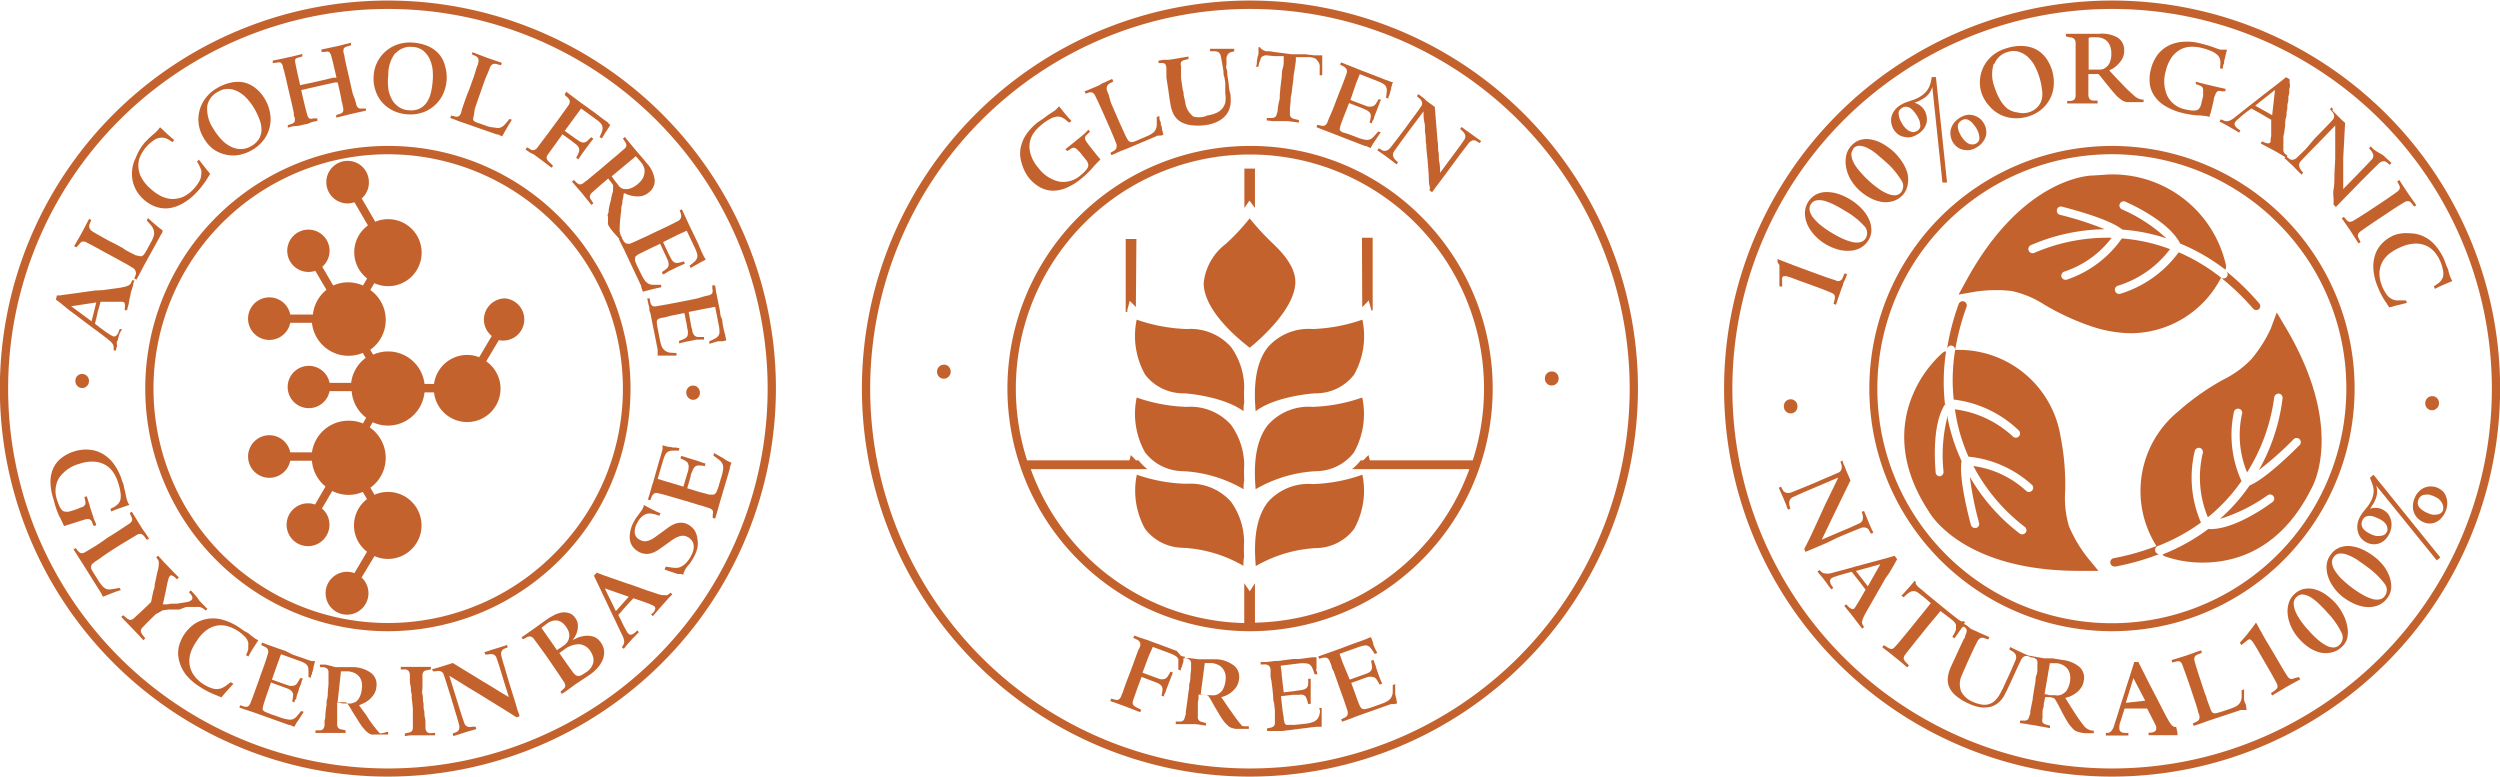 <svg id="Layer_1" data-name="Layer 1" xmlns="http://www.w3.org/2000/svg" viewBox="0 0 184.33 57.31"><title>Untitled-1</title><path d="M28.6,10.76A17.89,17.89,0,1,0,41.25,16,17.78,17.78,0,0,0,28.6,10.76ZM40.82,40.87a17.28,17.28,0,1,1,0-24.43A17.16,17.16,0,0,1,40.82,40.87Z" style="fill:#c4622d"/><path d="M6.06,27.57a.51.51,0,0,0-.35.14.49.49,0,0,0-.15.37.5.5,0,0,0,.15.38.47.47,0,0,0,.35.15.46.46,0,0,0,.35-.15.47.47,0,0,0,.15-.37.51.51,0,0,0-.5-.52Z" style="fill:#c4622d"/><path d="M5,22.79l.71.53.71.54.5.37.49.36.4.31.23.18a1.29,1.29,0,0,1,.26.27.51.51,0,0,1,.08.32l0,.17.18,0c0-.08,0-.16.05-.25s0-.16,0-.24,0-.16.06-.23l.07-.27.09-.29L9,24.27l-.18,0-.06.16a.68.68,0,0,1-.18.31.25.25,0,0,1-.23.06,1.24,1.24,0,0,1-.23-.12l-.35-.23-.38-.28L7,23.87l.05-.2.06-.24.08-.33c0-.15.07-.27.1-.38l.07-.27.05-.2.19,0,.3,0,.35,0,.35,0,.29,0h.16a.19.19,0,0,1,.15.14.72.72,0,0,1,0,.3l0,.18.18,0c0-.13.06-.26.09-.39L9.56,22l.08-.35c0-.11.06-.23.09-.33L9.82,21c0-.11.06-.22.09-.33l-.17,0-.06.15a.37.37,0,0,1-.08.13.47.47,0,0,1-.13.1l-.21.08-.32.07-.32.05-.46.06-.56.08L7,21.42l-.5.07-.57.08-.58.08-.52.07-.4.06-.23,0-.08.31.31.23Zm2.1-.49-.35,1.39-1.5-1.11Z" style="fill:#c4622d"/><path d="M5.85,18a.42.42,0,0,1,.22-.19.52.52,0,0,1,.32.07l.31.16.41.22.47.26.5.27.5.27.47.26.41.23.3.18A.5.5,0,0,1,10,20a.42.42,0,0,1,0,.28l-.1.25.16.09.19-.35.17-.32.16-.31,1.24-2.25.05-.09a1.11,1.11,0,0,1,.08-.12L12,17l-.32-.25-.22-.18-.25-.22-.3-.27-.09.17c.15.17.27.3.36.42a.89.89,0,0,1,.16.34.73.73,0,0,1,0,.38,2.57,2.57,0,0,1-.22.49l-.3.55a3.26,3.26,0,0,1-.19.31.42.42,0,0,1-.17.14.29.29,0,0,1-.18,0L10,18.82l-.36-.18-.34-.18L9,18.26,8.52,18,8,17.74l-.48-.27-.41-.23-.28-.17a.52.52,0,0,1-.23-.25.49.49,0,0,1,0-.3l.13-.29-.16-.09-.2.38-.18.34-.17.32-.16.29-.18.31-.21.37.16.09Z" style="fill:#c4622d"/><path d="M10.53,14.65a2.77,2.77,0,0,0,.94.59,2.26,2.26,0,0,0,1,.11,2.84,2.84,0,0,0,1-.35,4.1,4.1,0,0,0,1-.79,6.4,6.4,0,0,0,.7-.87l.33-.52-.28-.34-.56-.71-.13.14.1.17.11.23a2.29,2.29,0,0,1,.1.26.91.91,0,0,1,0,.26,1.07,1.07,0,0,1-.16.56,2.9,2.9,0,0,1-.39.53,2.42,2.42,0,0,1-.83.61,2,2,0,0,1-.84.14,2.17,2.17,0,0,1-.82-.25,3.56,3.56,0,0,1-.76-.56,2.74,2.74,0,0,1-.66-.86,1.89,1.89,0,0,1-.18-.83,1.73,1.73,0,0,1,.19-.75,2.94,2.94,0,0,1,.46-.66,3.18,3.18,0,0,1,.48-.41,1,1,0,0,1,.48-.19.77.77,0,0,1,.27,0,1.44,1.44,0,0,1,.25.08l.21.12.17.12.14-.15-.27-.23-.26-.23-.28-.27-.24-.22a0,0,0,0,1,0,0l0,0,0,0a1.52,1.52,0,0,1-.18.23l-.18.18-.19.16-.25.22-.34.35A4,4,0,0,0,10,11.66a2.53,2.53,0,0,0-.27,1.16,2.43,2.43,0,0,0,.21,1A2.64,2.64,0,0,0,10.53,14.65Z" style="fill:#c4622d"/><path d="M15.66,10.95a2.56,2.56,0,0,0,1.93.48,3,3,0,0,0,1-.37,2.81,2.81,0,0,0,.85-.74,2.54,2.54,0,0,0,.47-2,3,3,0,0,0-.37-1,2.87,2.87,0,0,0-.66-.79,2.23,2.23,0,0,0-.84-.44,2.26,2.26,0,0,0-1,0A3.36,3.36,0,0,0,16,6.5a2.74,2.74,0,0,0-.82.71,2.6,2.6,0,0,0-.46.91,2.58,2.58,0,0,0,.27,2A2.82,2.82,0,0,0,15.66,10.95Zm.43-4.19a1.33,1.33,0,0,1,.82-.2,1.7,1.7,0,0,1,.74.25,2.42,2.42,0,0,1,.63.54,4.49,4.49,0,0,1,.48.67,5.26,5.26,0,0,1,.38.81,2.15,2.15,0,0,1,.14.75,1.34,1.34,0,0,1-.18.65,1.55,1.55,0,0,1-.57.54,1.53,1.53,0,0,1-.76.22A1.61,1.61,0,0,1,17,10.8a2.33,2.33,0,0,1-.68-.52,4.25,4.25,0,0,1-.6-.81,2.58,2.58,0,0,1-.44-1.64A1.46,1.46,0,0,1,16.09,6.76Z" style="fill:#c4622d"/><path d="M20.42,4.62a.42.42,0,0,1,.28,0,.53.53,0,0,1,.16.29c0,.09.06.2.09.33s.07.29.11.46l.12.52.13.56.13.55.12.52.1.46c0,.14,0,.25.06.34a.53.53,0,0,1,0,.33.46.46,0,0,1-.24.16l-.26.09,0,.18.38-.1L22,9.28l.34-.08.35-.07L23,9l.4-.09,0-.18-.31,0a.39.39,0,0,1-.29,0,.56.56,0,0,1-.15-.27l-.09-.33-.11-.44-.12-.51-.12-.54.23-.05.34-.08.39-.09.36-.08.39-.09.41-.09.35-.08.22,0,.17.75.1.49c0,.13.05.24.07.32l.05.27a.56.56,0,0,1,0,.33.44.44,0,0,1-.24.16l-.26.08,0,.19.39-.09.35-.09.33-.08.35-.08.36-.08.4-.09L27,8l-.31,0a.37.37,0,0,1-.28-.05.53.53,0,0,1-.15-.27c0-.08-.06-.2-.09-.34L26,6.88l-.12-.52-.12-.55-.13-.56-.12-.53-.1-.46c0-.14-.05-.26-.07-.34a.62.62,0,0,1,0-.32.35.35,0,0,1,.24-.17l.3-.09,0-.19-.4.1-.35.09-.34.08-.34.07-.36.08-.39.08,0,.18.27,0a.43.43,0,0,1,.29,0,.55.55,0,0,1,.16.29l.07.25.08.32.1.43.14.61-.23,0-.36.08-.41.1-.39.09-.35.08-.38.08-.34.07-.22.05-.21-.93c-.06-.29-.11-.52-.14-.68a.58.58,0,0,1,0-.32A.38.38,0,0,1,22,4.25l.29-.09,0-.18-.4.1-.36.09-.34.07-.34.08-.35.07-.39.08,0,.18Z" style="fill:#c4622d"/><path d="M28.18,7.55a2.6,2.6,0,0,0,.81.61,2.87,2.87,0,0,0,1.06.27,2.82,2.82,0,0,0,1.12-.14,2.57,2.57,0,0,0,.89-.53,2.53,2.53,0,0,0,.61-.83,3,3,0,0,0,.26-1,2.85,2.85,0,0,0-.1-1A2.15,2.15,0,0,0,32.38,4a2.31,2.31,0,0,0-.8-.59,3.5,3.5,0,0,0-1.16-.27,2.79,2.79,0,0,0-1.08.13,2.65,2.65,0,0,0-.89.5,2.59,2.59,0,0,0-.9,1.81,2.65,2.65,0,0,0,.13,1.07A2.43,2.43,0,0,0,28.18,7.55Zm1-3.63a1.46,1.46,0,0,1,1.25-.46,1.36,1.36,0,0,1,.79.29,1.83,1.83,0,0,1,.47.62,2.58,2.58,0,0,1,.21.8,4.33,4.33,0,0,1,0,.82,5.12,5.12,0,0,1-.14.88,2.06,2.06,0,0,1-.31.7,1.36,1.36,0,0,1-.52.44,1.49,1.49,0,0,1-.77.12,1.44,1.44,0,0,1-.75-.24,1.61,1.61,0,0,1-.51-.55,2.41,2.41,0,0,1-.27-.81,4.26,4.26,0,0,1,0-1A2.58,2.58,0,0,1,29.14,3.92Z" style="fill:#c4622d"/><path d="M33.86,8.95l.33.11,2.43.85.09,0,.13.06.19.08.19-.35.14-.24.17-.29.21-.34-.18-.06a4.86,4.86,0,0,1-.35.42.9.9,0,0,1-.32.22.7.7,0,0,1-.38,0A2.79,2.79,0,0,1,36,9.33l-.59-.21L35.07,9a.42.42,0,0,1-.17-.14.27.27,0,0,1,0-.17,1.57,1.57,0,0,1,.05-.24L35,8.06l.12-.37.14-.4.17-.48.19-.55.19-.52L36,5.3l.12-.3a.47.47,0,0,1,.21-.27.45.45,0,0,1,.3,0l.31.08L37,4.63l-.41-.14-.36-.12-.34-.12-.32-.12L35.23,4l-.39-.15L34.78,4l.26.12a.44.44,0,0,1,.22.19.53.53,0,0,1,0,.32c0,.09-.06.2-.11.33L35,5.46c-.05.16-.11.33-.18.51l-.19.54L34.43,7l-.18.51L34.08,8,34,8.31a.53.53,0,0,1-.19.27.43.43,0,0,1-.29,0l-.26-.06-.06.18.37.13Z" style="fill:#c4622d"/><path d="M39.38,11.4l.27.2.31.23.33.25.38.29.11-.15L40.55,12a.76.76,0,0,1-.24-.3.4.4,0,0,1,.09-.31l.51-.71.56-.78.65.47.36.28a.74.74,0,0,1,.19.23.43.43,0,0,1,0,.36,2.41,2.41,0,0,1-.19.39l.16.12.14-.21.17-.25.25-.34.2-.27.18-.24.17-.21-.16-.12a3,3,0,0,1-.3.29.44.44,0,0,1-.3.11.74.74,0,0,1-.29-.11l-.41-.28-.65-.47.78-1.07L42.85,8l1.07.78a2.5,2.5,0,0,1,.36.3.49.49,0,0,1,.14.3.46.46,0,0,1,0,.18,1.71,1.71,0,0,1-.06.2l-.08.19-.07.15.16.11.13-.21.12-.2.13-.19.06-.1.11-.16L45,9.16l-.08,0L44.79,9l-.32-.22L44,8.42l-.34-.25-.43-.31-.38-.27-.2-.15L42.06,7l-.32-.24L41.63,7l.18.16a.58.58,0,0,1,.2.28.5.5,0,0,1-.1.33l-.2.28-.27.38-.32.44-.34.46-.34.46-.32.43-.28.37-.21.28a.55.55,0,0,1-.26.2.4.4,0,0,1-.28-.07l-.23-.14-.11.16.33.23Z" style="fill:#c4622d"/><path d="M47.74,17.39l-.49.22-.43.2-.32.14a.53.53,0,0,1-.32,0,.43.43,0,0,1-.21-.2l-.13-.21.06,0-.09-.11a1.07,1.07,0,0,1-.12-.62,11.16,11.16,0,0,1,.11-1.24c0-.15,0-.32.06-.47s0-.3.07-.43l.07-.44.28.12a2.1,2.1,0,0,0,.46.11,1.73,1.73,0,0,0,.55,0,1.23,1.23,0,0,0,.56-.28,1.07,1.07,0,0,0,.42-.94A2.27,2.27,0,0,0,47.66,12l-.24-.29-.25-.29-.22-.26-.17-.2-.45-.54-.26-.32-.14.12.14.21a.53.53,0,0,1,.12.31A.46.46,0,0,1,46,11l-.26.23-.35.3-.41.34-.44.38-.43.36-.41.34-.36.3-.28.21a.51.51,0,0,1-.3.14.43.43,0,0,1-.25-.14l-.2-.19-.14.12.26.3.24.28.23.26.22.28.23.28.26.32.14-.12-.17-.26a.42.42,0,0,1-.09-.28.53.53,0,0,1,.17-.26l.26-.23.33-.29.33-.28.26-.23.09.12.08.1.07.09.12.18a.27.27,0,0,1,0,.13,1.12,1.12,0,0,1,0,.2c0,.09,0,.19-.06.3l-.08.35c0,.11-.05.23-.08.35s-.07.31-.09.43,0,.24-.06.34,0,.21,0,.3,0,.2,0,.3a.83.83,0,0,0,0,.18.79.79,0,0,0,.08.17,1.71,1.71,0,0,0,.13.19l.19.24.19.21.15.17.1.1-.05,0,.17.35.16.32c.06.11.11.21.15.31l1.18,2.5,0,.09.05.14.07.19.34-.09.3-.08.33-.08.38-.08L48.75,21l-.52,0a.88.88,0,0,1-.37-.06.78.78,0,0,1-.29-.23,2.76,2.76,0,0,1-.28-.47L47,19.65a3.71,3.71,0,0,1-.17-.4.56.56,0,0,1,0-.24.21.21,0,0,1,.09-.15,1,1,0,0,1,.21-.14l.67-.33.87-.42.38.81c.08.16.13.29.18.4a1,1,0,0,1,.07.29.4.4,0,0,1-.14.33,2.71,2.71,0,0,1-.36.26l.08.18.22-.11L49.3,20l.37-.18.31-.15.27-.12.25-.11-.08-.17a2.37,2.37,0,0,1-.43.11.39.39,0,0,1-.32-.07.69.69,0,0,1-.19-.24c-.06-.11-.13-.25-.21-.41l-.38-.81L50,17.3l.63-.29.61,1.28a2.45,2.45,0,0,1,.16.42.57.57,0,0,1,0,.3.64.64,0,0,1-.18.27,4.49,4.49,0,0,1-.38.31l.08.17.22-.13.2-.11.2-.11.1-.06.17-.09.23-.12L52,19.08l-.1-.17-.17-.34L51.49,18l-.19-.4-.24-.5-.22-.45-.11-.24-.29-.62-.16-.36-.17.08.09.23a.53.53,0,0,1,0,.33.44.44,0,0,1-.24.24l-.31.16-.42.21-.49.23-.51.24Zm-2.17-3.77-.14-.17-.13-.17-.15-.21L45.1,13l1.78-1.48.1.11.11.13.14.16a1.35,1.35,0,0,1,.27.48.9.9,0,0,1,0,.44,1,1,0,0,1-.16.39,1.75,1.75,0,0,1-.28.31,1.66,1.66,0,0,1-.67.38,1.14,1.14,0,0,1-.46,0A.71.71,0,0,1,45.57,13.62Z" style="fill:#c4622d"/><path d="M51.43,22l-.53.11-.56.11-.56.11-.53.1-.46.08-.34.06a.61.61,0,0,1-.33,0,.43.43,0,0,1-.16-.24L47.9,22l-.18,0,.08.38.08.35c0,.12,0,.23.07.34l.54,2.7,0,.1,0,.15,0,.2h1l.39,0,0-.19L49.38,26a.91.91,0,0,1-.35-.15.74.74,0,0,1-.23-.29,2.59,2.59,0,0,1-.15-.53l-.14-.72a3.61,3.61,0,0,1-.07-.42.59.59,0,0,1,0-.25.23.23,0,0,1,.12-.13,1.19,1.19,0,0,1,.23-.08c.2,0,.45-.11.73-.16l.94-.19.18.87c0,.17.06.32.07.43a.84.84,0,0,1,0,.3.38.38,0,0,1-.22.28,2.25,2.25,0,0,1-.42.17l0,.19.24-.06.3-.07.41-.08.33-.07.29,0,.27,0,0-.19h-.44a.42.42,0,0,1-.29-.14.71.71,0,0,1-.13-.28c0-.12-.07-.27-.1-.46L50.78,23l1.27-.25.68-.13L53,24a2.37,2.37,0,0,1,.05.44.57.57,0,0,1-.07.3.68.68,0,0,1-.24.21,4.16,4.16,0,0,1-.44.21l0,.19.24-.07.22-.07.22-.05.12,0,.19,0,.25-.06,0-.09a1.43,1.43,0,0,1-.05-.19c0-.08-.05-.21-.09-.37s-.08-.36-.13-.62c0-.1,0-.24-.09-.42s-.07-.37-.11-.55l-.1-.49-.05-.26-.14-.68q0-.19-.07-.39l-.19,0,0,.24a.56.56,0,0,1,0,.33.45.45,0,0,1-.29.17l-.34.08Z" style="fill:#c4622d"/><path d="M51.46,29.33a.55.55,0,0,0,0-.75.49.49,0,0,0-.35-.15.46.46,0,0,0-.36.14.54.54,0,0,0,0,.75.5.5,0,0,0,.35.16A.52.52,0,0,0,51.46,29.33Z" style="fill:#c4622d"/><path d="M6.31,38.29a.54.54,0,0,1,.3,0,.38.38,0,0,1,.18.21l.12.29.18-.06c0-.13-.09-.26-.14-.39L6.84,38l-.11-.33-.11-.34c0-.12-.08-.24-.1-.35l-.12-.39-.18.06.06.26a.5.5,0,0,1,0,.29.47.47,0,0,1-.19.18L6,37.4l-.11.05-.15.06-.22.08-.43.13a.67.67,0,0,1-.29,0q-.32,0-.57-.8a1.93,1.93,0,0,1,.11-1.66,2.66,2.66,0,0,1,1.51-1.06,2.77,2.77,0,0,1,1.08-.16,1.91,1.91,0,0,1,.82.23,1.7,1.7,0,0,1,.58.53,2.77,2.77,0,0,1,.36.73,4,4,0,0,1,.19.77,1.5,1.5,0,0,1,0,.53.68.68,0,0,1-.2.35,1.31,1.31,0,0,1-.36.25l-.18.09.06.19.32-.13.33-.12.38-.13.31-.1-.06-.09a1.42,1.42,0,0,1-.11-.26,2,2,0,0,1-.07-.26l-.06-.31-.1-.4c0-.14-.09-.32-.16-.52a4,4,0,0,0-.63-1.24,2.72,2.72,0,0,0-.86-.73,2.34,2.34,0,0,0-1-.27,2.82,2.82,0,0,0-1.07.15,2.88,2.88,0,0,0-.93.5,2,2,0,0,0-.58.77,2.47,2.47,0,0,0-.19,1,4.36,4.36,0,0,0,.24,1.29A6.63,6.63,0,0,0,4.34,38c.16.31.29.57.38.79L5,38.7l.32-.1.59-.19Z" style="fill:#c4622d"/><path d="M8.26,43.44a.86.86,0,0,1-.38,0,.89.89,0,0,1-.31-.21,2.84,2.84,0,0,1-.32-.43l-.34-.54a2.6,2.6,0,0,1-.18-.32.4.4,0,0,1,0-.21.27.27,0,0,1,.08-.16l.19-.15.33-.22L7.6,41,8,40.73l.43-.28.49-.31.47-.28.4-.24.28-.17a.48.48,0,0,1,.33-.08.49.49,0,0,1,.24.18l.19.26.16-.1-.24-.36L10.5,39l-.19-.31-.18-.29-.19-.31-.22-.36-.16.1.12.26a.42.42,0,0,1,.06.28.57.57,0,0,1-.22.25l-.29.19-.39.26-.45.29-.48.3L7.43,40,7,40.28l-.4.24-.3.18a.53.53,0,0,1-.32.09.45.45,0,0,1-.23-.17l-.17-.21-.16.1.21.32.19.31.19.29,1.37,2.18.05.08.07.13.09.18.37-.15.26-.1.31-.12.38-.13-.1-.16A5,5,0,0,1,8.26,43.44Z" style="fill:#c4622d"/><path d="M13.73,44.75l.41,0,.31,0,.23,0a.72.72,0,0,1,.39.19l.09.08.13-.13-.2-.2-.19-.19-.19-.2L14.5,44l-.2-.22-.23-.25-.14.13.13.15a.6.6,0,0,1,.12.22.21.21,0,0,1-.07.22.74.74,0,0,1-.38.15l-.69.11-.4,0-.33.05-.3,0,.23-1.06c.06-.32.11-.57.16-.74a.74.74,0,0,1,.14-.31.15.15,0,0,1,.17,0,.76.76,0,0,1,.19.12l.15.14.14-.13-.28-.28-.25-.26-.24-.25-.24-.25c-.09-.09-.17-.18-.25-.27l-.28-.3-.13.13.07.09a.49.49,0,0,1,.11.2.56.56,0,0,1,0,.24c0,.07,0,.24-.09.51l-.21,1c0,.11,0,.24-.08.38l-.09.41-.09.46-.26.25-.34.33-.36.33-.29.27a.44.44,0,0,1-.29.14.56.56,0,0,1-.29-.16l-.23-.19-.14.13.31.32.27.28.25.26.25.26.26.27c.09.11.19.21.29.32l.14-.13-.19-.25a.57.57,0,0,1-.14-.31.44.44,0,0,1,.15-.27l.26-.27.31-.31.38-.37L12,45l.44-.06.4,0,.39,0Z" style="fill:#c4622d"/><path d="M14.52,47.24a2.81,2.81,0,0,1,.74-.8,1.88,1.88,0,0,1,.78-.32,1.74,1.74,0,0,1,.77.06,2.8,2.8,0,0,1,.73.34,3.13,3.13,0,0,1,.49.4,1,1,0,0,1,.27.44.76.76,0,0,1,0,.26,1.39,1.39,0,0,1,0,.26,1.82,1.82,0,0,1-.08.24l-.08.18.17.11.17-.31.18-.3.21-.32.18-.28h0l0,0,0,0A1.2,1.2,0,0,1,18.7,47l-.21-.16-.19-.16L18,46.52l-.4-.28a4.26,4.26,0,0,0-1.17-.54,2.54,2.54,0,0,0-1.19-.06,2.41,2.41,0,0,0-.91.37,2.88,2.88,0,0,0-1.17,1.79,2.26,2.26,0,0,0,.07,1,2.79,2.79,0,0,0,.52,1,4.24,4.24,0,0,0,1,.85,5.72,5.72,0,0,0,1,.53l.57.24.28-.33.61-.68L17,50.3l-.15.12-.2.15-.24.14a.91.91,0,0,1-.25.08,1.06,1.06,0,0,1-.58-.06,2.61,2.61,0,0,1-.59-.29,2.4,2.4,0,0,1-.74-.72,1.86,1.86,0,0,1-.28-.79,2.07,2.07,0,0,1,.1-.85A3.73,3.73,0,0,1,14.52,47.24Z" style="fill:#c4622d"/><path d="M23.24,48.74l-.09,0-.19,0-.36-.12-.6-.21-.41-.14L21.06,48l-.47-.16-.25-.09-.65-.23-.37-.14-.06.18.22.11a.52.52,0,0,1,.27.21.46.46,0,0,1,0,.33l-.1.33-.15.45-.18.51c-.07.17-.13.35-.19.53l-.19.53-.18.5-.16.44-.13.32a.53.53,0,0,1-.19.27.46.46,0,0,1-.29,0L17.71,52l-.06.17.37.13.34.11.33.11,2.6.93.09,0,.13.06.19.08.17-.31L22,53.1l.18-.28c.07-.11.14-.22.21-.33l-.18-.07-.33.4a.81.81,0,0,1-.31.22.8.8,0,0,1-.37,0,2.63,2.63,0,0,1-.53-.14l-.7-.24-.39-.16a.53.53,0,0,1-.2-.15.24.24,0,0,1,0-.17,1.2,1.2,0,0,1,.05-.23c.06-.2.14-.44.23-.71l.32-.92.84.31.41.15a.82.82,0,0,1,.25.16.38.38,0,0,1,.13.33,2.43,2.43,0,0,1-.07.45l.18.07c0-.07,0-.15.08-.23s.05-.18.09-.29l.14-.39c0-.11.07-.22.11-.32l.1-.28c0-.09.06-.17.1-.25L22.13,50a3.21,3.21,0,0,1-.22.38.4.4,0,0,1-.28.18.69.69,0,0,1-.3,0l-.44-.15-.84-.3.43-1.22c.08-.22.16-.44.24-.65l1.34.48a2.51,2.51,0,0,1,.41.18.55.55,0,0,1,.21.21.65.65,0,0,1,.06.31,4.91,4.91,0,0,1,0,.49l.18.07c0-.08,0-.16.06-.24s0-.15.06-.22,0-.16.07-.22a.9.9,0,0,1,0-.12l.06-.19C23.18,48.9,23.21,48.82,23.24,48.74Z" style="fill:#c4622d"/><path d="M28,54.07a10.73,10.73,0,0,1-.78-1L27,52.72l-.26-.35L26.47,52l.28-.12a2,2,0,0,0,.41-.24,1.84,1.84,0,0,0,.38-.4,1.21,1.21,0,0,0,.21-.59,1.07,1.07,0,0,0-.35-1,2.27,2.27,0,0,0-1.31-.46l-.37,0-.38,0-.34,0-.26,0L24,49l-.41,0,0,.19.25,0a.56.56,0,0,1,.31.14.47.47,0,0,1,.07.33c0,.08,0,.2,0,.34s0,.29,0,.46l-.05.54c0,.19,0,.38-.06.57s0,.37-.06.56l-.06.53c0,.17,0,.32-.06.46l0,.35a.52.52,0,0,1-.12.3.42.42,0,0,1-.28.08h-.27l0,.19.39,0,.36,0,.35,0,.35,0,.36,0,.41,0,0-.19-.3-.07a.38.38,0,0,1-.26-.13.58.58,0,0,1-.06-.31c0-.08,0-.2,0-.34l0-.43c0-.15,0-.3,0-.44l0-.35.15,0h.13l.12,0,.21,0a.3.3,0,0,1,.12.06l.12.17a2.92,2.92,0,0,1,.16.26l.18.3.19.3.24.38.19.29.19.23a2.31,2.31,0,0,0,.21.21l.15.11.17.07.23,0,.3,0,.28,0,.22,0h.2l0-.19-.14,0A1,1,0,0,1,28,54.07Zm-1.86-2.29a.75.75,0,0,1-.45.09l-.22,0-.21,0-.26-.06-.11,0,.25-2.31h.32l.21,0a1.39,1.39,0,0,1,.53.15,1,1,0,0,1,.33.3,1.05,1.05,0,0,1,.15.39,1.43,1.43,0,0,1,0,.42,1.66,1.66,0,0,1-.22.74A1,1,0,0,1,26.19,51.78Z" style="fill:#c4622d"/><path d="M31.77,54.06a.38.38,0,0,1-.28-.08.51.51,0,0,1-.12-.29c0-.09,0-.21,0-.35s0-.3-.05-.47,0-.35-.06-.53,0-.37-.05-.56,0-.37-.06-.56,0-.37,0-.54,0-.32,0-.46,0-.26,0-.35a.58.58,0,0,1,.06-.32.37.37,0,0,1,.26-.13l.3-.06,0-.19-.41,0-.36,0-.35,0-.34,0-.36,0-.4,0,0,.19h.27a.4.4,0,0,1,.28.08.52.52,0,0,1,.12.3c0,.08,0,.21,0,.34s0,.3.05.47,0,.35.06.54,0,.37.05.56l.06.57c0,.19,0,.36,0,.53l0,.47c0,.14,0,.26,0,.35a.55.55,0,0,1-.06.32.42.42,0,0,1-.26.13l-.27.06,0,.19.39-.05.36,0,.35,0,.35,0,.37,0,.41,0,0-.19Z" style="fill:#c4622d"/><path d="M38,51.81l-.21-.67-.28-.9-.29-1c-.09-.28-.17-.56-.24-.83a.55.55,0,0,1,0-.38.4.4,0,0,1,.21-.2l.25-.1-.06-.18-.25.09-.25.08-.29.09-.31.09L36,48l-.28.08.06.18.21,0a.65.65,0,0,1,.41,0,.46.46,0,0,1,.23.31c.08.24.17.49.25.76l.27.89.37,1.18L36.85,51l-.63-.39-.62-.37-2.22-1.36-.16.06-.31.09-.27.09-.27.08-.24.07-.16.05-.11,0,.06.18.22,0a.58.58,0,0,1,.36,0,.37.37,0,0,1,.22.25l.11.33.14.44.16.51.17.55.3,1c.09.28.17.55.24.83a.6.6,0,0,1,0,.38.4.4,0,0,1-.22.2l-.25.1.06.18.26-.08.26-.08.3-.1.3-.09.28-.08.29-.08-.05-.18-.21,0a.77.77,0,0,1-.39,0,.47.47,0,0,1-.25-.3c-.08-.24-.17-.49-.25-.76l-.28-.89-.56-1.8.74.45.67.42.67.4,1,.62.91.56.67.42.29.19.22-.07c0-.14-.08-.28-.13-.42Z" style="fill:#c4622d"/><path d="M43.75,46.94a1.55,1.55,0,0,0-.59-.06,2.38,2.38,0,0,0-.55.13l-.39.18.14-.19a1.9,1.9,0,0,0,.18-.39,1.45,1.45,0,0,0,.07-.5.92.92,0,0,0-.19-.54.88.88,0,0,0-.39-.34,1.21,1.21,0,0,0-.46-.08,1.13,1.13,0,0,0-.35.06,1.54,1.54,0,0,0-.34.13l-.31.17-.28.18-.57.41-.36.26-.57.4-.34.23.11.15.22-.12a.52.52,0,0,1,.32-.09.42.42,0,0,1,.27.19l.21.28.27.37.32.44.33.47.32.47.3.44.26.39.19.29a.53.53,0,0,1,.11.31.38.38,0,0,1-.16.24l-.2.19.11.15.33-.22.29-.21.27-.2.22-.15.25-.17.32-.21.39-.26a3.13,3.13,0,0,0,.57-.51,2.13,2.13,0,0,0,.37-.59,1.41,1.41,0,0,0,.1-.63,1.23,1.23,0,0,0-.24-.63A1,1,0,0,0,43.75,46.94Zm-2.68,1-1.15-1.65.14-.11.14-.1.14-.11a1.13,1.13,0,0,1,.44-.2.86.86,0,0,1,.39,0,.93.93,0,0,1,.32.17,1.38,1.38,0,0,1,.25.28,1.41,1.41,0,0,1,.18.33.87.87,0,0,1-.06.74,1,1,0,0,1-.33.33l-.18.13-.15.09Zm2.55,1.22a1.27,1.27,0,0,1-.39.4l-.33.21a.64.64,0,0,1-.25.07.33.33,0,0,1-.2-.06.87.87,0,0,1-.19-.19l-.37-.51-.33-.47-.32-.46.34-.24a1.8,1.8,0,0,1,1.11-.41,1.07,1.07,0,0,1,.83.49,1.7,1.7,0,0,1,.18.35,1,1,0,0,1,.06.4A1,1,0,0,1,43.62,49.16Z" style="fill:#c4622d"/><path d="M49.32,43.8a.34.34,0,0,1-.13.08.39.39,0,0,1-.16,0l-.22,0-.31-.08-.31-.11-.44-.14-.53-.19-.58-.21L46.18,43l-.54-.19-.55-.19-.49-.17-.38-.14L44,42.22l-.21.23.17.35.31.65.38.8.38.81.27.56.26.55.22.46.13.27a1.15,1.15,0,0,1,.11.36.45.45,0,0,1-.08.32l-.09.14.14.12.16-.2.15-.18.16-.18.19-.21.21-.21.24-.25L47,46.48l-.13.12a.74.74,0,0,1-.31.19.25.25,0,0,1-.22-.06,1,1,0,0,1-.15-.21l-.2-.37-.21-.43-.19-.38.14-.15.16-.19.22-.25.26-.29.19-.2.14-.15.18.06.29.1.34.12.33.12.26.11.14.08a.2.2,0,0,1,.07.2.75.75,0,0,1-.14.27L48,45.3l.14.13.26-.31.24-.28.24-.27.23-.26.22-.24.24-.25-.13-.12Zm-3.91,1.26-.82-1.68,1.77.62Z" style="fill:#c4622d"/><path d="M50.74,38.68a1.08,1.08,0,0,0-.5-.14,1.37,1.37,0,0,0-.49.09,2.44,2.44,0,0,0-.5.28l-.53.39-.43.31a1.75,1.75,0,0,1-.39.22,1.1,1.1,0,0,1-.36.08.83.83,0,0,1-.38-.12.63.63,0,0,1-.36-.51,1.32,1.32,0,0,1,.19-.74,1.55,1.55,0,0,1,.35-.46.91.91,0,0,1,.37-.2.87.87,0,0,1,.37,0,1.79,1.79,0,0,1,.33.08l.2.07.09-.18-.31-.14-.29-.14-.3-.16-.2-.11-.14-.08a.36.36,0,0,1,0,.09,1,1,0,0,1-.09.22,1.23,1.23,0,0,1-.12.18l-.15.21-.18.24a3.22,3.22,0,0,0-.17.28,2.39,2.39,0,0,0-.29.81,1.65,1.65,0,0,0,0,.64,1.19,1.19,0,0,0,.24.48,1.29,1.29,0,0,0,.35.29,1.24,1.24,0,0,0,.56.18,1.33,1.33,0,0,0,.51-.08,2.19,2.19,0,0,0,.47-.25l.48-.34.44-.32a2.32,2.32,0,0,1,.41-.24,1.16,1.16,0,0,1,.39-.11.72.72,0,0,1,.4.1.81.81,0,0,1,.26.21.65.65,0,0,1,.16.31,1,1,0,0,1,0,.4,1.7,1.7,0,0,1-.19.49,2.13,2.13,0,0,1-.44.58,1.23,1.23,0,0,1-.46.26,1.26,1.26,0,0,1-.47,0l-.49-.07L49,42l.45.15.33.11.19.06.1,0,.14,0,.18.06,0-.11.06-.13.08-.16a1.78,1.78,0,0,1,.24-.32,3.61,3.61,0,0,0,.39-.59,2.82,2.82,0,0,0,.26-.67,2,2,0,0,0,0-.69,1.48,1.48,0,0,0-.22-.63A1.43,1.43,0,0,0,50.74,38.68Z" style="fill:#c4622d"/><path d="M53.28,33.76l-.3-.17-.33-.19-.05.19.42.31a.83.83,0,0,1,.24.29.69.69,0,0,1,.06.36,2.43,2.43,0,0,1-.11.54l-.21.71a3.41,3.41,0,0,1-.14.4.58.58,0,0,1-.14.21.25.25,0,0,1-.17.06l-.24,0-.72-.19L50.67,36l.25-.86c0-.16.09-.3.13-.41a.91.91,0,0,1,.14-.26.39.39,0,0,1,.33-.15,1.9,1.9,0,0,1,.45.05l.05-.19-.24-.07L51.49,34l-.4-.12-.32-.1-.28-.09-.26-.08-.06.19a3.25,3.25,0,0,1,.4.2.42.42,0,0,1,.19.27.7.7,0,0,1,0,.3c0,.12-.07.28-.12.46l-.25.85-1.24-.37-.66-.2.4-1.36a2.53,2.53,0,0,1,.16-.42.54.54,0,0,1,.2-.22.63.63,0,0,1,.31-.08,3.17,3.17,0,0,1,.49,0l.05-.18L49.85,33,49.63,33l-.22-.05-.12,0-.19-.05-.25-.07a.48.48,0,0,1,0,.09s0,.1,0,.2l-.1.37-.18.61-.12.42-.15.53-.14.49-.08.25-.19.66-.12.38.18.05.09-.23a.54.54,0,0,1,.2-.27.43.43,0,0,1,.34,0l.34.08.45.13.52.15.55.16.54.16.51.16.45.13.33.11a.52.52,0,0,1,.28.18.42.42,0,0,1,0,.28l0,.27.18.05.11-.37.1-.34.09-.33.78-2.64,0-.1.05-.14.07-.2-.32-.15Z" style="fill:#c4622d"/><path d="M37.25,22a1.57,1.57,0,0,0-1.57,1.56,1.54,1.54,0,0,0,.58,1.21l-.93,1.57a2.32,2.32,0,0,0-.87-.17A2.47,2.47,0,0,0,32,28.31H31.3a2.7,2.7,0,0,0-3.79-2.16l-.21-.36a2.7,2.7,0,0,0,0-4.41l.3-.5a2.47,2.47,0,1,0,1-4.72,2.39,2.39,0,0,0-.93.19l-1-1.72a1.55,1.55,0,0,0,.53-1.17A1.57,1.57,0,1,0,25.63,15a1.55,1.55,0,0,0,.5-.09l1,1.71a2.44,2.44,0,0,0-.06,3.91l-.31.52a2.69,2.69,0,0,0-2.19,0l-.81-1.38a1.56,1.56,0,1,0-1,.38,1.62,1.62,0,0,0,.49-.08l.82,1.4a2.7,2.7,0,0,0-1,1.82H21.4a1.57,1.57,0,1,0,0,.61H23a2.71,2.71,0,0,0,3.75,2.22l.21.37a2.69,2.69,0,0,0-1.07,1.84H24.3a1.56,1.56,0,1,0,0,.61h1.63A2.69,2.69,0,0,0,27,30.8l-.24.42a2.65,2.65,0,0,0-1-.2A2.72,2.72,0,0,0,23,33.35H21.4a1.57,1.57,0,1,0,0,.62H23a2.7,2.7,0,0,0,1,1.9l-.77,1.33a1.52,1.52,0,0,0-.49-.09,1.58,1.58,0,1,0,1,.38l.76-1.29a2.68,2.68,0,0,0,1.19.29,2.72,2.72,0,0,0,1.06-.22l.31.53a2.44,2.44,0,0,0,0,3.88l-.93,1.58a1.5,1.5,0,0,0-.53-.1,1.58,1.58,0,1,0,1.06.42L27.61,41a2.4,2.4,0,0,0,1,.21,2.47,2.47,0,0,0,0-4.94,2.42,2.42,0,0,0-1,.21l-.3-.52a2.71,2.71,0,0,0,1.13-2.2,2.74,2.74,0,0,0-1.18-2.25l.22-.38a2.63,2.63,0,0,0,1.12.25,2.72,2.72,0,0,0,2.7-2.45H32a2.46,2.46,0,1,0,3.85-2.29l.93-1.56A1.56,1.56,0,1,0,37.25,22Z" style="fill:#c4622d"/><path d="M143.07,16a17.89,17.89,0,1,0,12.65-5.24A17.91,17.91,0,0,0,143.07,16ZM173,28.65a17.29,17.29,0,1,1-5.06-12.21A17.17,17.17,0,0,1,173,28.65Z" style="fill:#c4622d"/><path d="M163.91,28a18.24,18.24,0,0,0-3.3,2.33A7.58,7.58,0,0,0,159,40.26a17.86,17.86,0,0,1-3.17.9.31.31,0,0,0,.06.61H156a18.63,18.63,0,0,0,3.19-.91.32.32,0,0,1-.27-.2.31.31,0,0,1,.18-.4,13.9,13.9,0,0,0,3.18-1.73,8.36,8.36,0,0,1-.45-5.3.32.32,0,0,1,.39-.2.32.32,0,0,1,.19.4,7.69,7.69,0,0,0,.38,4.71,12.84,12.84,0,0,0,2.48-2.67,8.18,8.18,0,0,1-.56-5.09.31.31,0,1,1,.59.18,7.22,7.22,0,0,0,.38,4.27,13.71,13.71,0,0,0,2-5.52.34.34,0,0,1,.33-.29.31.31,0,0,1,.29.33,14.17,14.17,0,0,1-1.75,5.31,24.21,24.21,0,0,0,2.59-2.3.31.31,0,0,1,.44.43c-.26.26-2.48,2.51-3.71,3a13.4,13.4,0,0,1-2.19,2.47,12.16,12.16,0,0,0,3.51-1.74.31.31,0,0,1,.43.06.3.3,0,0,1-.06.43c-.11.09-2.65,2-4.56,2h-.17l.08-.07a14.54,14.54,0,0,1-3.46,1.94l.09.11.17.06a8.3,8.3,0,0,0,2.71.43c2.41,0,5.75-.95,8-5.45.08-.13,2.55-4.39-1.89-11.88l-.66-1.11-.45,1.21A10,10,0,0,1,166,26.48,7.39,7.39,0,0,1,163.91,28Z" style="fill:#c4622d"/><path d="M152.54,38.78a7.45,7.45,0,0,1-.27-2.59,18.28,18.28,0,0,0-.34-4,7.6,7.6,0,0,0-7.71-6.39h-.06a17.92,17.92,0,0,1,.84-3.18.31.31,0,0,0-.18-.39.31.31,0,0,0-.4.18,18.1,18.1,0,0,0-.86,3.3.32.32,0,0,1,.34-.23.31.31,0,0,1,.25.36,13.8,13.8,0,0,0-.1,3.62,8.34,8.34,0,0,1,4.8,2.28.31.31,0,0,1,0,.44.31.31,0,0,1-.44,0,7.69,7.69,0,0,0-4.27-2,13,13,0,0,0,1,3.49,8.15,8.15,0,0,1,4.68,2.08.3.3,0,0,1,0,.43.3.3,0,0,1-.44,0,7.2,7.2,0,0,0-3.88-1.82,13.64,13.64,0,0,0,3.78,4.48.31.31,0,0,1,.08.43.32.32,0,0,1-.26.13.3.3,0,0,1-.17-.05,14.2,14.2,0,0,1-3.69-4.19,24.09,24.09,0,0,0,.68,3.39.31.31,0,0,1-.22.38h-.08a.31.31,0,0,1-.3-.23c-.1-.36-.92-3.42-.69-4.71a13.61,13.61,0,0,1-1.07-3.4c0,.09,0,.17,0,.25a11.49,11.49,0,0,0-.26,3.93.32.32,0,0,1-.27.35h0a.31.31,0,0,1-.31-.28c0-.14-.37-3.46.71-5.06l0,.21a14.5,14.5,0,0,1,.06-4.07l-.14,0-.14.11A8.66,8.66,0,0,0,141,29.19c-.77,1.88-1.18,4.88,1.22,8.53.07.13,2.47,4.37,11.06,4.37h1.44l-.82-1A10.1,10.1,0,0,1,152.54,38.78Z" style="fill:#c4622d"/><path d="M160,18.35h0l.33.12Z" style="fill:#c4622d"/><path d="M154.31,12.94h0c-.23,0-5.14.14-9.28,7.65l-.62,1.13,1.27-.22a10,10,0,0,1,1.51-.11,9,9,0,0,1,1.15.07,7.33,7.33,0,0,1,2.39,1,18.1,18.1,0,0,0,3.68,1.67,9.3,9.3,0,0,0,2.75.44,7.52,7.52,0,0,0,6.6-4.09,17.57,17.57,0,0,1,2.37,2.28.3.3,0,0,0,.23.1.3.3,0,0,0,.2-.07.31.31,0,0,0,0-.44A18.17,18.17,0,0,0,164.14,20a.3.3,0,0,1-.2.53.29.29,0,0,1-.19-.07,14,14,0,0,0-3.11-1.86,8.35,8.35,0,0,1-4.34,3.07h-.06a.31.31,0,0,1-.3-.25.31.31,0,0,1,.24-.36A7.61,7.61,0,0,0,160,18.37a12.9,12.9,0,0,0-3.55-.79,8.12,8.12,0,0,1-4.09,3.05h-.07a.31.31,0,0,1-.3-.24.32.32,0,0,1,.23-.37,7.2,7.2,0,0,0,3.48-2.49A13.61,13.61,0,0,0,150,18.64a.31.31,0,0,1-.41-.14.31.31,0,0,1,.14-.42,14.22,14.22,0,0,1,5.45-1.18,23.47,23.47,0,0,0-3.29-1.06.31.31,0,0,1-.23-.37.3.3,0,0,1,.38-.23c.35.09,3.43.86,4.45,1.69a13.43,13.43,0,0,1,3.41.7l-.16-.05a11.62,11.62,0,0,0-3.3-2.15.31.31,0,0,1,.24-.57c.14.06,3.2,1.37,4.07,3.1l-.19-.08a14.42,14.42,0,0,1,3.51,2l.06-.13,0-.17a8.57,8.57,0,0,0-8.78-6.71C155,12.9,154.65,12.92,154.31,12.94Z" style="fill:#c4622d"/><path d="M156,17.53l.43,0h0Z" style="fill:#c4622d"/><path d="M155.72,17.53h.07" style="fill:#c4622d"/><path d="M132,29.44a.5.5,0,0,0-.34.16.51.51,0,0,0-.13.38.5.5,0,0,0,.53.5.51.51,0,0,0,.34-.16.53.53,0,0,0,.13-.39.48.48,0,0,0-.17-.36A.47.47,0,0,0,132,29.44Z" style="fill:#c4622d"/><path d="M131.2,19.57c0,.05,0,.12,0,.2s0,.17,0,.3,0,.28,0,.41,0,.23,0,.33v.31l.2,0a2.21,2.21,0,0,0,0-.23l0-.2a1.2,1.2,0,0,1,0-.17c0-.1.08-.15.13-.15a.43.43,0,0,1,.21,0l.26.08.31.11.39.15.54.19,1.08.4.68.27c.16.07.25.14.27.22a.56.56,0,0,1,0,.3l-.08.31.18.07.14-.42.13-.37.12-.35.13-.33c0-.12.09-.25.14-.37s.11-.27.16-.41l-.18-.07-.14.31a.35.35,0,0,1-.53.21l-.3-.1-.39-.13-.5-.18-.66-.24-1.16-.43-1.27-.49v0c0,.08,0,.15,0,.2S131.19,19.51,131.2,19.57Z" style="fill:#c4622d"/><path d="M133.78,17.33a3.56,3.56,0,0,0,.77.64,3.76,3.76,0,0,0,.92.41,2.54,2.54,0,0,0,.9.11,1.8,1.8,0,0,0,.8-.21,1.59,1.59,0,0,0,.6-.58,1.39,1.39,0,0,0,.21-.79,2,2,0,0,0-.21-.81,2.82,2.82,0,0,0-.55-.76,4,4,0,0,0-.78-.62,4.32,4.32,0,0,0-.86-.41,2.87,2.87,0,0,0-.87-.15,1.81,1.81,0,0,0-.79.17,1.58,1.58,0,0,0-.84,1.38,2.09,2.09,0,0,0,.18.84A2.9,2.9,0,0,0,133.78,17.33Zm-.26-2.27a.62.62,0,0,1,.43-.29,1.43,1.43,0,0,1,.61.05,4.77,4.77,0,0,1,.73.3c.26.13.51.28.77.44a5.65,5.65,0,0,1,1.36,1.07.75.75,0,0,1,.14.94.63.63,0,0,1-.38.28,1.26,1.26,0,0,1-.58,0,3.51,3.51,0,0,1-.73-.25,7.09,7.09,0,0,1-.84-.45,6.61,6.61,0,0,1-.74-.51,3.51,3.51,0,0,1-.56-.54,1.39,1.39,0,0,1-.29-.54A.67.67,0,0,1,133.52,15.05Z" style="fill:#c4622d"/><path d="M136.45,13.24a3.64,3.64,0,0,0,.63.78,3.88,3.88,0,0,0,.82.58,2.82,2.82,0,0,0,.86.29,1.91,1.91,0,0,0,.82-.06,1.62,1.62,0,0,0,.71-.45,1.41,1.41,0,0,0,.36-.73,2,2,0,0,0,0-.84,3,3,0,0,0-.39-.86,4.43,4.43,0,0,0-.64-.77,4.73,4.73,0,0,0-.77-.56,2.64,2.64,0,0,0-.82-.32,1.72,1.72,0,0,0-.81,0,1.46,1.46,0,0,0-.72.45,1.48,1.48,0,0,0-.38.74,2.15,2.15,0,0,0,0,.86A3,3,0,0,0,136.45,13.24Zm.19-2.28a.58.58,0,0,1,.48-.21,1.59,1.59,0,0,1,.59.17,3.8,3.8,0,0,1,.66.44c.22.19.45.38.66.57a5.8,5.8,0,0,1,1.13,1.32.75.75,0,0,1,0,.94.63.63,0,0,1-.43.21,1.34,1.34,0,0,1-.56-.12,3,3,0,0,1-.67-.38,6.93,6.93,0,0,1-.74-.6,7.68,7.68,0,0,1-.62-.65,3.14,3.14,0,0,1-.45-.63,1.43,1.43,0,0,1-.18-.58A.63.63,0,0,1,136.64,11Z" style="fill:#c4622d"/><path d="M140,9.94a1.11,1.11,0,0,0,.45.16,1.14,1.14,0,0,0,.49,0,1.59,1.59,0,0,0,.49-.23,1.45,1.45,0,0,0,.4-.36,1.42,1.42,0,0,0,.22-.45,1.22,1.22,0,0,0,0-.49,1.24,1.24,0,0,0-.19-.49,1.21,1.21,0,0,0-.46-.41,1.21,1.21,0,0,0-.25-.09l.21-.08.22-.1.26-.15a1.43,1.43,0,0,0,.43-.41,1.49,1.49,0,0,0,.2-.44l.75,7.06.34,0-.82-7.78-.31,0a3.89,3.89,0,0,1-.08.42,2,2,0,0,1-.14.37,1.75,1.75,0,0,1-.22.32,2.13,2.13,0,0,1-.33.28,2.6,2.6,0,0,1-.55.28l-.42.14-.28.1-.31.17a1.66,1.66,0,0,0-.42.39,1.37,1.37,0,0,0-.22.47,1.19,1.19,0,0,0,0,.5,1.28,1.28,0,0,0,.2.48A1.31,1.31,0,0,0,140,9.94Zm0-1.72a.57.57,0,0,1,.22-.25.56.56,0,0,1,.32-.1.67.67,0,0,1,.29.09,1.21,1.21,0,0,1,.26.23,3.08,3.08,0,0,1,.22.29,1.89,1.89,0,0,1,.18.33.94.94,0,0,1,.08.32.56.56,0,0,1,0,.28.5.5,0,0,1-.2.23.56.56,0,0,1-.31.1.79.79,0,0,1-.3-.09,1.21,1.21,0,0,1-.27-.21,1.71,1.71,0,0,1-.21-.27,2.33,2.33,0,0,1-.18-.33.94.94,0,0,1-.09-.33A.62.62,0,0,1,140,8.22Z" style="fill:#c4622d"/><path d="M144.38,10.89a1,1,0,0,0,.44.16,1.26,1.26,0,0,0,.49,0,1.58,1.58,0,0,0,.49-.22,1.46,1.46,0,0,0,.41-.38,1.32,1.32,0,0,0,.22-.45,1.14,1.14,0,0,0,0-.49,1.25,1.25,0,0,0-.19-.47,1.18,1.18,0,0,0-.36-.37,1.24,1.24,0,0,0-.44-.18,1.13,1.13,0,0,0-.48,0,1.33,1.33,0,0,0-.48.21,1.69,1.69,0,0,0-.43.39,1.35,1.35,0,0,0-.22.48,1.18,1.18,0,0,0,0,.49,1.32,1.32,0,0,0,.2.49A1.21,1.21,0,0,0,144.38,10.89Zm0-1.74a.59.59,0,0,1,.22-.25.54.54,0,0,1,.32-.11.53.53,0,0,1,.28.09,1,1,0,0,1,.25.22,3,3,0,0,1,.22.28,2.1,2.1,0,0,1,.18.34,1.3,1.3,0,0,1,.08.32.69.69,0,0,1,0,.29.53.53,0,0,1-.19.23.58.58,0,0,1-.32.09.64.64,0,0,1-.29-.07,1.08,1.08,0,0,1-.26-.2,2,2,0,0,1-.4-.6,1.08,1.08,0,0,1-.1-.33A.58.58,0,0,1,144.38,9.16Z" style="fill:#c4622d"/><path d="M146.67,7.81a2.53,2.53,0,0,0,1.77.9,2.88,2.88,0,0,0,1.09-.12,2.69,2.69,0,0,0,1-.53,2.53,2.53,0,0,0,.9-1.8,3.09,3.09,0,0,0-.59-2,2.19,2.19,0,0,0-.72-.62,2.35,2.35,0,0,0-1-.25,3.39,3.39,0,0,0-1.18.17,2.82,2.82,0,0,0-1,.51,2.68,2.68,0,0,0-.65.78,2.64,2.64,0,0,0-.3,1,2.55,2.55,0,0,0,.11,1A2.68,2.68,0,0,0,146.67,7.81Zm.38-3.1a1.46,1.46,0,0,1,1-.88,1.32,1.32,0,0,1,.84,0,1.75,1.75,0,0,1,.67.41,2.57,2.57,0,0,1,.49.67,4.63,4.63,0,0,1,.31.76,4.72,4.72,0,0,1,.19.87,2,2,0,0,1,0,.76,1.32,1.32,0,0,1-.33.6,1.43,1.43,0,0,1-.67.39,1.49,1.49,0,0,1-.79,0A1.57,1.57,0,0,1,148,8a2.36,2.36,0,0,1-.54-.66,4.49,4.49,0,0,1-.4-.92A2.6,2.6,0,0,1,147,4.71Z" style="fill:#c4622d"/><path d="M152.6,2.75a.55.55,0,0,1,.32.1.47.47,0,0,1,.12.32c0,.08,0,.2,0,.34l0,.46,0,.54c0,.19,0,.38,0,.57s0,.38,0,.57,0,.36,0,.54,0,.33,0,.47,0,.26,0,.35a.51.51,0,0,1-.08.31.43.43,0,0,1-.27.12l-.27,0v.19l.4,0h1.84V7.42l-.31,0a.41.41,0,0,1-.27-.11.53.53,0,0,1-.1-.3c0-.09,0-.21,0-.34s0-.28,0-.43,0-.3,0-.44,0-.26,0-.34h.39l.22,0a.23.23,0,0,1,.13,0l.14.15.19.24.22.28.22.27.29.35L156,7a2.18,2.18,0,0,0,.22.21,1.78,1.78,0,0,0,.24.18.7.7,0,0,0,.17.09l.18.05.23,0h.59l.22,0,.2,0V7.34h-.14a1.09,1.09,0,0,1-.56-.29,11.75,11.75,0,0,1-.9-.87l-.33-.34-.3-.32-.3-.33.27-.14a2.11,2.11,0,0,0,.37-.3,1.84,1.84,0,0,0,.33-.44,1.24,1.24,0,0,0,.13-.62,1.07,1.07,0,0,0-.47-.91,2.31,2.31,0,0,0-1.36-.29h-1.35l-.71,0h-.41v.19Zm1.51,0h.38a1.35,1.35,0,0,1,.55.08,1,1,0,0,1,.36.25,1.06,1.06,0,0,1,.2.37,1.4,1.4,0,0,1,.07.42,1.68,1.68,0,0,1-.12.76,1,1,0,0,1-.3.36.69.69,0,0,1-.44.14h-.42l-.26,0H154l0-2.33Z" style="fill:#c4622d"/><path d="M159.7,7.85a4.51,4.51,0,0,0,1.22.48,7,7,0,0,0,1.14.18c.35,0,.64.06.87.1,0-.07,0-.15.06-.26l.08-.33.15-.61c0-.2.09-.34.12-.43a.56.56,0,0,1,.16-.25.35.35,0,0,1,.28,0l.31,0,0-.18-.4-.09-.36-.08L163,6.3l-.35-.08-.35-.09-.4-.11,0,.18.25.09a.52.52,0,0,1,.24.15.44.44,0,0,1,.05.26s0,.06,0,.09l0,.12,0,.16-.05.23-.11.44a.78.78,0,0,1-.13.26c-.13.18-.45.2-1,.07a1.9,1.9,0,0,1-1.35-1,2.63,2.63,0,0,1-.11-1.84,2.88,2.88,0,0,1,.43-1,1.94,1.94,0,0,1,.63-.57,1.71,1.71,0,0,1,.76-.21,2.93,2.93,0,0,1,.81.08,4.23,4.23,0,0,1,.75.25,1.49,1.49,0,0,1,.44.29.69.69,0,0,1,.19.36,1.54,1.54,0,0,1,0,.43l0,.2.2,0c0-.11,0-.22.06-.34s0-.22.07-.35l.09-.39.08-.32H164l-.28,0-.26-.08-.3-.11-.39-.13-.53-.14a3.93,3.93,0,0,0-1.39-.11,2.7,2.7,0,0,0-1.08.34,2.36,2.36,0,0,0-.76.71,3.09,3.09,0,0,0-.43,1,2.84,2.84,0,0,0-.07,1.05,2,2,0,0,0,.35.9A2.52,2.52,0,0,0,159.7,7.85Z" style="fill:#c4622d"/><path d="M163.74,8.8l-.09.16.23.12.21.11.21.12.24.14.26.15.3.18.09-.16-.15-.1a.74.74,0,0,1-.25-.26.24.24,0,0,1,0-.24,1.24,1.24,0,0,1,.17-.19l.32-.28.37-.3L166,8l.18.1.22.12.3.17.34.2.24.14.18.1,0,.19c0,.09,0,.19,0,.3l0,.36c0,.12,0,.24,0,.34l-.05.29a.49.49,0,0,1,0,.15.18.18,0,0,1-.18.11.72.72,0,0,1-.29-.08l-.16-.07-.09.16.36.19.32.17.32.17.3.17.28.17.3.18.09-.16-.13-.09a.44.44,0,0,1-.11-.11.49.49,0,0,1-.06-.15,1.17,1.17,0,0,1,0-.22,2.81,2.81,0,0,1,0-.32c0-.08,0-.19,0-.32s0-.29.06-.46l.07-.55c0-.2,0-.41.07-.62s0-.31.06-.49,0-.37.07-.57,0-.39.07-.58,0-.36.06-.52,0-.29,0-.4l0-.22-.27-.16-.3.25-.57.44-.7.54-.7.55-.49.38-.48.38-.39.31-.24.19a1.33,1.33,0,0,1-.33.18.5.5,0,0,1-.33,0Zm4-2.17-.21,1.86-1.25-.7Z" style="fill:#c4622d"/><path d="M175.24,11.17,175,11l-.2-.21-.13.14.14.16a.72.72,0,0,1,.18.37.47.47,0,0,1-.16.35l-.55.58-.65.67-.86.88,0-.81c0-.23,0-.47,0-.74s0-.51,0-.73l.14-2.6-.13-.11-.23-.22-.2-.2-.2-.2-.17-.18L172,8l-.08-.08-.13.13.15.17a.56.56,0,0,1,.16.32.4.4,0,0,1-.12.31l-.24.26-.32.33-.37.38-.4.41L170,11l-.62.6a.58.58,0,0,1-.33.18.36.36,0,0,1-.28-.09l-.21-.17-.13.13.2.18.2.19.23.21.22.23.2.2.21.21.13-.13-.13-.16a.75.75,0,0,1-.17-.35.47.47,0,0,1,.14-.37l.55-.58.65-.66,1.32-1.36c0,.29,0,.58,0,.86s0,.51,0,.79,0,.55,0,.79l-.06,1.18c0,.4,0,.75-.06,1.07s0,.58,0,.79l0,.35.17.17.31-.32.37-.38.49-.5.66-.68.71-.71.62-.61a.58.58,0,0,1,.33-.17.37.37,0,0,1,.27.09l.21.17.13-.13-.2-.19-.2-.18-.22-.21Z" style="fill:#c4622d"/><path d="M175.62,14.92l-.47.31-.47.31-.45.29-.39.25-.3.18a.59.59,0,0,1-.31.1.43.43,0,0,1-.24-.17l-.17-.2-.16.1.23.33.21.3.19.28.19.3.2.31.22.34.15-.1-.14-.28a.38.38,0,0,1-.05-.28.48.48,0,0,1,.2-.24l.28-.2.39-.27.44-.3.47-.31.48-.32.45-.3.4-.25.29-.18a.55.55,0,0,1,.31-.09.36.36,0,0,1,.24.16l.19.24.16-.1-.24-.34-.21-.3-.2-.29-.19-.29-.2-.3c-.07-.11-.14-.22-.21-.34l-.16.11.13.24a.41.41,0,0,1,.06.28.55.55,0,0,1-.21.25l-.28.2-.39.27Z" style="fill:#c4622d"/><path d="M176.55,17.33a2.68,2.68,0,0,0-.92.62,2.22,2.22,0,0,0-.52.88,2.79,2.79,0,0,0-.11,1.09,4.16,4.16,0,0,0,.32,1.24,5.79,5.79,0,0,0,.51,1l.34.51.42-.12.88-.22-.08-.18-.19,0h-.52a.79.79,0,0,1-.25-.07,1,1,0,0,1-.46-.37,2.82,2.82,0,0,1-.32-.58,2.41,2.41,0,0,1-.21-1,1.88,1.88,0,0,1,.22-.82,2,2,0,0,1,.56-.64,3.63,3.63,0,0,1,.82-.46,2.71,2.71,0,0,1,1.06-.25,1.88,1.88,0,0,1,.82.17,1.82,1.82,0,0,1,.61.48,2.88,2.88,0,0,1,.41.69,2.78,2.78,0,0,1,.18.61,1,1,0,0,1,0,.52,1,1,0,0,1-.12.24,1.5,1.5,0,0,1-.18.19l-.2.14-.17.11.08.19.31-.16.32-.14.35-.15.31-.13,0,0,0,0,0,0a1.33,1.33,0,0,1-.13-.25,1.49,1.49,0,0,1-.09-.24l-.07-.24c0-.09-.06-.2-.11-.31s-.1-.27-.17-.45a4.09,4.09,0,0,0-.67-1.11,2.57,2.57,0,0,0-.95-.72,2.48,2.48,0,0,0-1-.2A2.61,2.61,0,0,0,176.55,17.33Z" style="fill:#c4622d"/><path d="M179.66,30.11a.47.47,0,0,0,.17-.36.49.49,0,0,0-.13-.38.48.48,0,0,0-.35-.16.48.48,0,0,0-.36.13.49.49,0,0,0-.17.37.53.53,0,0,0,.13.38.51.51,0,0,0,.35.16A.47.47,0,0,0,179.66,30.11Z" style="fill:#c4622d"/><path d="M135.5,39.63l.93-.39.8-.32a.59.59,0,0,1,.38,0,.39.39,0,0,1,.21.2l.13.23.17-.07c0-.08-.08-.16-.11-.25a2.55,2.55,0,0,1-.11-.24l-.12-.28-.12-.3-.11-.27-.11-.27-.17.07.06.2a.74.74,0,0,1,0,.41.48.48,0,0,1-.28.26l-.73.33-.86.36-1.14.49.35-.72c.1-.21.21-.43.32-.67l.31-.64,1.14-2.34-.07-.16-.13-.3-.11-.26-.1-.26-.1-.23-.06-.15,0-.1-.17.07.07.22a.58.58,0,0,1,0,.36.38.38,0,0,1-.23.24l-.32.14-.42.18-.49.21-.53.23-.94.39-.8.32a.63.63,0,0,1-.37,0,.4.4,0,0,1-.22-.19l-.13-.24-.17.07.11.25.11.25.13.29.12.29.11.26c0,.1.07.19.11.28l.17-.08-.06-.2a.72.72,0,0,1,0-.39.48.48,0,0,1,.27-.27l.73-.33.85-.36,1.74-.74-.37.77-.35.72c-.12.25-.24.48-.34.71L134,38.46l-.46,1-.35.71-.16.31.09.21.41-.17.49-.21.64-.27Z" style="fill:#c4622d"/><path d="M139.31,42.23l.26-.45.2-.35.11-.2-.19-.25-.37.11-.69.19-.86.23-.86.23-.6.17-.59.16-.49.13-.29.08a1.16,1.16,0,0,1-.38,0,.44.44,0,0,1-.29-.14l-.12-.11-.15.11.16.2.16.18.15.19.17.23c.06.08.12.16.18.25l.21.27.14-.12-.1-.14a.7.7,0,0,1-.14-.34.26.26,0,0,1,.1-.22,1.12,1.12,0,0,1,.23-.11l.4-.13.46-.13.41-.11.13.16.15.2.21.26.24.31.16.22.13.16-.09.17-.15.26-.18.31-.18.3-.15.24a.67.67,0,0,1-.1.13.22.22,0,0,1-.21,0,.82.82,0,0,1-.24-.19l-.12-.13-.15.11.25.31.23.28.22.28.21.28.2.26.21.27.14-.11-.08-.14a.42.42,0,0,1-.06-.14.4.4,0,0,1,0-.16,1.37,1.37,0,0,1,.07-.22,2.94,2.94,0,0,1,.14-.29l.16-.29.23-.4.28-.49.3-.53.25-.43.28-.5Zm-1.59,1-.88-1.13,1.8-.5Z" style="fill:#c4622d"/><path d="M153.72,53.6a10.62,10.62,0,0,1-.72-1l-.26-.4-.23-.37-.23-.37.29-.09a1.77,1.77,0,0,0,.42-.22,1.67,1.67,0,0,0,.4-.37,1.22,1.22,0,0,0,.25-.58,1.07,1.07,0,0,0-.29-1,2.31,2.31,0,0,0-1.28-.54l-.37-.06-.38-.06-.33,0-.26,0-.69-.12-.36-.07-.07,0-.25-.1-.28-.13-.29-.13-.28-.14-.29-.14-.08.17.18.11a.73.73,0,0,1,.3.28.52.52,0,0,1,0,.38l-.14.33-.14.32-.15.35-.19.4-.16.35-.12.26c0,.07-.08.14-.11.22l-.13.25a2,2,0,0,1-.41.55,1.13,1.13,0,0,1-1,.26,2.53,2.53,0,0,1-.6-.19,1.68,1.68,0,0,1-.88-.79,1.55,1.55,0,0,1,.08-1.22l.11-.26.12-.27.14-.32.2-.44.18-.39.14-.3.12-.24.12-.23a.58.58,0,0,1,.21-.24.41.41,0,0,1,.3,0l.29.1.08-.17-.38-.17-.34-.15-.32-.15-.32-.14L145,46.1,144.8,46l0,0,.1-.12-.09-.07,0,0h-.08l-.13,0-.21-.13-.55-.43-.9-.73-.46-.38-.44-.36-.35-.3-.2-.16a.92.92,0,0,1-.23-.27.18.18,0,0,1,0-.15l-.09-.07-.1.11-.14.17-.22.25-.24.27-.27.29.15.12.22-.2a1.44,1.44,0,0,1,.2-.15.48.48,0,0,1,.2-.09.53.53,0,0,1,.41.07l.47.36.19.16.16.14.16.14-.2.25-.36.45-.43.53-.4.5-.36.44-.34.41-.3.36-.23.26c-.11.12-.2.18-.27.18a.62.62,0,0,1-.31-.12l-.26-.16-.12.15.35.27.31.24.28.23.28.22.3.25.33.28.12-.15-.21-.22a.56.56,0,0,1-.18-.29.49.49,0,0,1,.12-.29l.21-.28.29-.36.33-.42.36-.44.4-.5.43-.52.37-.44.2-.25.18.14.19.14.21.16.27.21a1.35,1.35,0,0,1,.18.17.67.67,0,0,1,.11.17.46.46,0,0,1,0,.2.52.52,0,0,1,0,.21,1.92,1.92,0,0,1-.11.24l-.15.26.15.12.23-.32.2-.29.19-.25.08,0a.42.42,0,0,1,.2.21.52.52,0,0,1-.05.32l-.06.16c0,.06,0,.12-.09.2l-.14.3-.22.47-.38.83c-.1.21-.18.39-.25.55a2.55,2.55,0,0,0-.19.7,1.4,1.4,0,0,0,.09.69,1.75,1.75,0,0,0,.48.64,3.81,3.81,0,0,0,1,.61,3,3,0,0,0,.9.27,2.11,2.11,0,0,0,.73-.06,1.58,1.58,0,0,0,.56-.32,2,2,0,0,0,.4-.5c.06-.12.14-.27.22-.44l.3-.64.25-.55.18-.39.14-.3.14-.29a.56.56,0,0,1,.26-.28.4.4,0,0,1,.29,0l.25.09v0l.06,0a.53.53,0,0,1,.3.16.48.48,0,0,1,.05.33c0,.09,0,.2,0,.35s0,.29-.07.45-.05.35-.08.54l-.1.57-.09.56c0,.18-.06.36-.09.53l-.09.46c0,.14,0,.25-.07.34a.51.51,0,0,1-.14.3.4.4,0,0,1-.28.06h-.27l0,.18.39.06.36.06.34.05.35.07.36.06.41.08,0-.19-.3-.08a.43.43,0,0,1-.25-.16.52.52,0,0,1,0-.31c0-.09,0-.2,0-.34s0-.28.06-.43,0-.29.07-.43l.06-.35.14,0,.12,0,.12,0,.21.06a.23.23,0,0,1,.12.07,1.51,1.51,0,0,1,.11.17l.15.27.16.31.16.31.22.4.18.3a2,2,0,0,0,.18.24,2.34,2.34,0,0,0,.2.22.9.9,0,0,0,.14.12l.17.08.22.06.3.05.28,0,.22,0,.19,0,0-.19-.14,0A1.06,1.06,0,0,1,153.72,53.6ZM152,51.21a.73.73,0,0,1-.46.05l-.22,0-.2,0-.26-.07-.11,0,.39-2.29.15,0,.17,0,.21,0a1.26,1.26,0,0,1,.52.19,1,1,0,0,1,.31.31,1.06,1.06,0,0,1,.13.4,1.46,1.46,0,0,1,0,.41,1.75,1.75,0,0,1-.27.73A1.07,1.07,0,0,1,152,51.21Z" style="fill:#c4622d"/><path d="M160.45,53.59a.41.41,0,0,1-.15,0,.52.52,0,0,1-.14-.09,1.14,1.14,0,0,1-.14-.17,3,3,0,0,1-.17-.27l-.16-.29-.21-.41-.26-.5-.28-.55-.23-.44-.26-.5-.26-.52-.24-.47-.18-.36-.1-.21-.31,0-.11.37-.22.69-.27.84c-.09.3-.18.58-.27.85l-.19.6-.18.59-.16.48-.09.29a1,1,0,0,1-.17.34.44.44,0,0,1-.27.18l-.16,0,0,.19.25,0,.24,0,.24,0,.28,0,.3,0,.35,0,0-.19h-.18a.73.73,0,0,1-.36-.07.26.26,0,0,1-.12-.2,1.06,1.06,0,0,1,0-.26c0-.12.06-.26.11-.41l.14-.46.13-.4.2,0,.25,0,.34,0,.39,0,.27,0,.21,0,.09.17.14.27.16.32.16.31.12.26a1,1,0,0,1,0,.16.2.2,0,0,1-.09.19.73.73,0,0,1-.29.1l-.18,0,0,.19.4,0,.36,0,.36,0,.35,0,.32,0,.34,0v-.18Zm-3.71-1.77L157.3,50l.87,1.66Z" style="fill:#c4622d"/><path d="M165.46,51.56c0-.12,0-.23,0-.33s0-.26,0-.4l-.18.06c0,.22,0,.41,0,.55a.85.85,0,0,1-.12.37.77.77,0,0,1-.28.26,3.12,3.12,0,0,1-.5.21l-.6.2-.35.1a.49.49,0,0,1-.22,0,.27.27,0,0,1-.14-.11,1.56,1.56,0,0,1-.1-.23l-.14-.37-.13-.36c0-.12-.09-.26-.14-.41s-.1-.3-.16-.48l-.18-.55-.17-.52-.14-.45-.09-.32a.48.48,0,0,1,0-.34.42.42,0,0,1,.23-.19l.3-.12-.06-.18-.41.14-.36.13-.34.12-.32.1-.35.11-.4.12.06.18.28-.07a.45.45,0,0,1,.29,0,.53.53,0,0,1,.18.27l.12.33.16.44.18.51.18.54.18.54.17.51.14.45c0,.13.08.25.1.34a.51.51,0,0,1,0,.32.43.43,0,0,1-.22.19l-.25.12.06.18.37-.12.34-.12.33-.12,2.44-.81.1,0,.14,0,.19,0-.06-.4C165.49,51.76,165.47,51.67,165.46,51.56Z" style="fill:#c4622d"/><path d="M169.18,50a.45.45,0,0,1-.29.06.51.51,0,0,1-.25-.23l-.17-.26-.21-.35-.27-.46-.35-.6L167,47.09c-.22-.39-.44-.79-.66-1.19h0l-.12.17-.1.14-.12.16-.19.24a3.4,3.4,0,0,1-.25.31l-.22.25-.2.23.13.16.18-.15.16-.12a1,1,0,0,1,.14-.11c.08-.05.15-.07.2,0a.52.52,0,0,1,.15.15l.15.23.17.28.21.37.29.5.58,1c.15.27.27.49.35.65a.43.43,0,0,1,.06.35.69.69,0,0,1-.21.22l-.26.18.09.17.38-.23.34-.2.31-.19.31-.17.34-.19.39-.21-.09-.17Z" style="fill:#c4622d"/><path d="M172.25,44.52a4.52,4.52,0,0,0-.71-.64,2.6,2.6,0,0,0-.78-.4,1.68,1.68,0,0,0-.8-.07,1.41,1.41,0,0,0-.76.37,1.46,1.46,0,0,0-.45.7,2.08,2.08,0,0,0-.07.85,2.88,2.88,0,0,0,.26.9,3.34,3.34,0,0,0,.55.84,3.84,3.84,0,0,0,.75.67,2.66,2.66,0,0,0,.82.37,1.81,1.81,0,0,0,.82,0,1.5,1.5,0,0,0,.75-.38,1.37,1.37,0,0,0,.44-.69,2,2,0,0,0,0-.84,3.06,3.06,0,0,0-.3-.89A4.2,4.2,0,0,0,172.25,44.52Zm.22,3.05a.61.61,0,0,1-.45.17,1.23,1.23,0,0,1-.55-.17,3.36,3.36,0,0,1-.62-.45,7,7,0,0,1-.67-.68,6.45,6.45,0,0,1-.56-.7,3.33,3.33,0,0,1-.38-.68,1.47,1.47,0,0,1-.12-.6.64.64,0,0,1,.23-.46.58.58,0,0,1,.5-.16,1.5,1.5,0,0,1,.57.23,3.65,3.65,0,0,1,.61.5c.21.2.41.41.6.63a5.71,5.71,0,0,1,1,1.42A.75.75,0,0,1,172.47,47.57Z" style="fill:#c4622d"/><path d="M175.74,41.71A3.91,3.91,0,0,0,175,41a4.09,4.09,0,0,0-.82-.49,2.86,2.86,0,0,0-.85-.24,1.78,1.78,0,0,0-.8.09,1.43,1.43,0,0,0-.67.52,1.46,1.46,0,0,0-.31.77,2.11,2.11,0,0,0,.1.85,2.81,2.81,0,0,0,.44.84,3.3,3.3,0,0,0,.7.71,4.11,4.11,0,0,0,.87.5,2.63,2.63,0,0,0,.88.21,1.93,1.93,0,0,0,.81-.13,1.59,1.59,0,0,0,.66-.52,1.39,1.39,0,0,0,.3-.76,2.07,2.07,0,0,0-.13-.83A2.94,2.94,0,0,0,175.74,41.71Zm.09,2.24a.58.58,0,0,1-.41.25,1.2,1.2,0,0,1-.57-.06,3.41,3.41,0,0,1-.7-.32,7.49,7.49,0,0,1-.79-.53,8.14,8.14,0,0,1-.68-.58,3.56,3.56,0,0,1-.5-.6,1.37,1.37,0,0,1-.23-.56.61.61,0,0,1,.13-.49.57.57,0,0,1,.46-.25,1.42,1.42,0,0,1,.6.12,4,4,0,0,1,.7.37c.24.17.48.33.71.51A5.84,5.84,0,0,1,175.79,43,.74.74,0,0,1,175.83,43.95Z" style="fill:#c4622d"/><path d="M180.15,36.26a1.28,1.28,0,0,0-.42-.29,1.23,1.23,0,0,0-1,0,1.33,1.33,0,0,0-.39.28,1.38,1.38,0,0,0-.29.44,1.58,1.58,0,0,0-.14.56,1.23,1.23,0,0,0,.07.52,1.14,1.14,0,0,0,.26.42,1.23,1.23,0,0,0,.43.3,1.16,1.16,0,0,0,.49.11,1.06,1.06,0,0,0,.46-.11,1.22,1.22,0,0,0,.39-.3,1.49,1.49,0,0,0,.29-.45,1.54,1.54,0,0,0,.14-.54,1.3,1.3,0,0,0-.06-.5A1.14,1.14,0,0,0,180.15,36.26Zm0,1.33a.6.6,0,0,1-.21.26.59.59,0,0,1-.29.09,1,1,0,0,1-.33,0,1.64,1.64,0,0,1-.32-.11,1.74,1.74,0,0,1-.34-.18,1.36,1.36,0,0,1-.26-.22.61.61,0,0,1-.13-.28.66.66,0,0,1,.26-.59.55.55,0,0,1,.28-.08.86.86,0,0,1,.33,0,3.17,3.17,0,0,1,.34.12,2.27,2.27,0,0,1,.34.19A1.23,1.23,0,0,1,180,37a.67.67,0,0,1,.12.26A.5.5,0,0,1,180.12,37.58Z" style="fill:#c4622d"/><path d="M174.74,35.23c.06.14.11.27.15.39A2,2,0,0,1,175,36a1.45,1.45,0,0,1,0,.39,1.63,1.63,0,0,1-.12.42,2.39,2.39,0,0,1-.31.53l-.28.35a2.71,2.71,0,0,0-.18.24,2.07,2.07,0,0,0-.17.31,1.6,1.6,0,0,0-.13.55,1.41,1.41,0,0,0,.07.51,1.12,1.12,0,0,0,.25.43,1.33,1.33,0,0,0,.43.3,1.22,1.22,0,0,0,.49.1,1.12,1.12,0,0,0,.46-.1,1.17,1.17,0,0,0,.4-.29,1.64,1.64,0,0,0,.29-.45,1.57,1.57,0,0,0,.13-.52,1.36,1.36,0,0,0-.06-.5,1.21,1.21,0,0,0-.24-.43,1.24,1.24,0,0,0-.42-.3,1.08,1.08,0,0,0-.34-.09,1.24,1.24,0,0,0-.28,0,1.12,1.12,0,0,0-.25.06l.13-.18c0-.06.09-.13.13-.2s.09-.17.13-.27a1.52,1.52,0,0,0,.14-.58,1.4,1.4,0,0,0-.07-.48l4.47,5.52.26-.22L175,35Zm.24,2.85a2.63,2.63,0,0,1,.34.13,1.84,1.84,0,0,1,.33.18,1.1,1.1,0,0,1,.24.22.63.63,0,0,1,.12.26.55.55,0,0,1,0,.3.61.61,0,0,1-.21.26.69.69,0,0,1-.3.08,1.16,1.16,0,0,1-.34,0,1.69,1.69,0,0,1-.33-.12,1.81,1.81,0,0,1-.33-.18,1,1,0,0,1-.25-.22.59.59,0,0,1-.12-.28.54.54,0,0,1,.05-.33.53.53,0,0,1,.21-.26.55.55,0,0,1,.29-.08A1,1,0,0,1,175,38.08Z" style="fill:#c4622d"/><path d="M155.73,57.26a28.61,28.61,0,1,1,28.61-28.61A28.64,28.64,0,0,1,155.73,57.26Zm0-56.6a28,28,0,1,0,28,28A28,28,0,0,0,155.73.66Z" style="fill:#c4622d"/><path d="M92.16,10.76A17.89,17.89,0,1,0,104.82,16,17.76,17.76,0,0,0,92.16,10.76Zm16.43,23.18H101l-.1-.39-.38.39h-.19a3.45,3.45,0,0,1-.65.65h8.66A17.17,17.17,0,0,1,92.53,45.91V43l-.38.6v0L91.74,43v2.94A17.16,17.16,0,0,1,76,34.59h8.6a3.47,3.47,0,0,1-.65-.65h-.19l-.38-.39-.1.39H75.73a17.26,17.26,0,1,1,32.86,0Z" style="fill:#c4622d"/><circle cx="92.13" cy="37.86" transform="translate(39.17 122.23) rotate(-80.22)" style="fill:#c4622d"/><path d="M92.12,32.17v0Z" style="fill:#c4622d"/><path d="M92.13,14.79l.32.44.08.1v-2.9h-.78v2.9l.07-.1Z" style="fill:#c4622d"/><path d="M83.79,17.62H83V23h.12l0-.15.18-.67.45.46Z" style="fill:#c4622d"/><path d="M100.44,22.65l.48-.5.18.67v.06h.11V17.53h-.79Z" style="fill:#c4622d"/><path d="M95.51,20.81c0-.85-.49-1.74-1.61-2.81a18.88,18.88,0,0,1-1.76-1.9A15.52,15.52,0,0,1,90.36,18a4.16,4.16,0,0,0-1.61,2.86c0,2.06,2.6,4.17,3.4,4.78C92.93,25,95.47,22.78,95.51,20.81Z" style="fill:#c4622d"/><path d="M90.77,37a4,4,0,0,0-3.27-1.33A11.81,11.81,0,0,1,83.82,35,5.8,5.8,0,0,0,84.43,39a3.56,3.56,0,0,0,2.79,1.39,9.87,9.87,0,0,1,4.46,1.33c0-.19,0-.42.05-.65a11.11,11.11,0,0,1,0-1.16A5.19,5.19,0,0,0,90.77,37Z" style="fill:#c4622d"/><path d="M93.5,37c-1.12,1.41-1,3.6-.91,4.74a9.9,9.9,0,0,1,4.47-1.33A3.56,3.56,0,0,0,99.84,39a5.79,5.79,0,0,0,.61-4,11.8,11.8,0,0,1-3.67.69A4,4,0,0,0,93.5,37Z" style="fill:#c4622d"/><path d="M90.77,31.33A4,4,0,0,0,87.5,30a12.28,12.28,0,0,1-3.69-.69,5.82,5.82,0,0,0,.62,4.05,3.56,3.56,0,0,0,2.79,1.38,9.81,9.81,0,0,1,4.47,1.33c0-.19,0-.41.05-.65a11.12,11.12,0,0,1,0-1.16A5.19,5.19,0,0,0,90.77,31.33Z" style="fill:#c4622d"/><path d="M96.78,30a4,4,0,0,0-3.29,1.33c-1.12,1.41-1,3.6-.91,4.74a9.88,9.88,0,0,1,4.47-1.33,3.55,3.55,0,0,0,2.78-1.38,5.81,5.81,0,0,0,.61-4.05A12.28,12.28,0,0,1,96.78,30Z" style="fill:#c4622d"/><path d="M90.77,25.59a4,4,0,0,0-3.27-1.33,12.49,12.49,0,0,1-3.69-.69,5.82,5.82,0,0,0,.62,4.05A3.54,3.54,0,0,0,87.22,29c.35,0,3,.24,4.47,1.32,0-.19,0-.41.05-.64a11.12,11.12,0,0,1,0-1.16A5.2,5.2,0,0,0,90.77,25.59Z" style="fill:#c4622d"/><path d="M96.78,24.26a4,4,0,0,0-3.29,1.33c-1.12,1.4-1,3.59-.91,4.73C94,29.24,96.71,29,97.06,29a3.54,3.54,0,0,0,2.78-1.38,5.8,5.8,0,0,0,.61-4.05A12.44,12.44,0,0,1,96.78,24.26Z" style="fill:#c4622d"/><path d="M69.62,26.89a.48.48,0,0,0-.36.13.48.48,0,0,0-.17.36.51.51,0,0,0,.13.38.5.5,0,0,0,.34.16.46.46,0,0,0,.36-.13.52.52,0,0,0-.3-.91Z" style="fill:#c4622d"/><path d="M75.85,13.1a2.86,2.86,0,0,0,.8.69,2.1,2.1,0,0,0,.93.27,2.51,2.51,0,0,0,1-.19,4.35,4.35,0,0,0,1.12-.68,6.67,6.67,0,0,0,.84-.8,7.89,7.89,0,0,1,.6-.63l-.17-.2-.21-.26-.39-.49c-.12-.16-.21-.28-.27-.37a.52.52,0,0,1-.1-.27.34.34,0,0,1,.14-.24l.23-.22-.12-.15L80,9.82l-.28.24-.27.22-.28.23-.29.23-.32.26.12.14.23-.14a.49.49,0,0,1,.26-.11.47.47,0,0,1,.24.12l.07.07.08.08.11.12.15.19.28.35a.69.69,0,0,1,.13.27c.07.21-.11.47-.54.82a1.91,1.91,0,0,1-1.59.48,2.61,2.61,0,0,1-1.53-1A2.83,2.83,0,0,1,76,11.4a2,2,0,0,1-.08-.85,1.82,1.82,0,0,1,.29-.74,3,3,0,0,1,.56-.59,3.9,3.9,0,0,1,.65-.45,1.4,1.4,0,0,1,.5-.17.71.71,0,0,1,.4.07,1.44,1.44,0,0,1,.36.25l.15.13L79,8.92l-.23-.25-.23-.27-.25-.31-.2-.25L78,7.93a1.45,1.45,0,0,1-.2.2l-.22.15-.27.17L77,8.69,76.54,9a3.91,3.91,0,0,0-.93,1,2.69,2.69,0,0,0-.38,1.06,2.35,2.35,0,0,0,.11,1A3.16,3.16,0,0,0,75.85,13.1Z" style="fill:#c4622d"/><path d="M80.26,6.83a.42.42,0,0,1,.29,0,.53.53,0,0,1,.21.25l.15.31.2.43.22.49.23.52.23.52.21.49.18.43.13.33a.52.52,0,0,1,0,.32.4.4,0,0,1-.2.21l-.24.14.08.17.36-.16.33-.15L83,11l2.36-1,.09,0,.14,0,.19-.07-.1-.39c0-.07,0-.16-.06-.27s0-.22-.07-.33-.05-.25-.08-.39l-.18.08c0,.22,0,.4,0,.55a.86.86,0,0,1-.08.37.74.74,0,0,1-.25.28,2.48,2.48,0,0,1-.48.25l-.58.25a2,2,0,0,1-.34.13.35.35,0,0,1-.22,0,.28.28,0,0,1-.15-.1,1.22,1.22,0,0,1-.13-.21l-.17-.35-.16-.36-.18-.39-.2-.46-.23-.53-.22-.51L81.75,7l-.12-.31a.46.46,0,0,1,0-.34.46.46,0,0,1,.21-.21L82.09,6,82,5.82l-.4.18-.35.16L81,6.31l-.31.13-.33.14-.39.16.08.17Z" style="fill:#c4622d"/><path d="M85.62,4.65a.42.42,0,0,1,.28.06A.51.51,0,0,1,86,5l0,.17c0,.06,0,.13,0,.22l0,.33.08.51c.06.37.1.67.13.9s.07.43.1.61a2.41,2.41,0,0,0,.22.68,1.38,1.38,0,0,0,.46.52,1.92,1.92,0,0,0,.76.28,3.83,3.83,0,0,0,1.15,0,2.82,2.82,0,0,0,.9-.27,1.89,1.89,0,0,0,.58-.45,1.53,1.53,0,0,0,.3-.58,1.82,1.82,0,0,0,.06-.64c0-.14,0-.31-.06-.49s-.06-.42-.1-.7l-.09-.59c0-.16,0-.3-.06-.43s0-.23,0-.33,0-.2,0-.32A.58.58,0,0,1,90.54,4a.42.42,0,0,1,.24-.16L91,3.79l0-.19-.27,0-.26,0-.3,0-.32,0-.31,0-.32,0,0,.18h.21a.73.73,0,0,1,.41.07.51.51,0,0,1,.18.34l.07.35.06.35.06.38c0,.13,0,.28.07.44l.06.38c0,.1,0,.19,0,.27s0,.17,0,.25,0,.18,0,.28a2,2,0,0,1,0,.68,1.13,1.13,0,0,1-.25.47,1.21,1.21,0,0,1-.44.3,2.51,2.51,0,0,1-.61.17A1.65,1.65,0,0,1,88,8.6a1.54,1.54,0,0,1-.61-1.06l-.06-.28L87.27,7c0-.1,0-.22-.06-.35l-.07-.48-.06-.42c0-.12,0-.23,0-.32l0-.27,0-.26a.56.56,0,0,1,0-.32.42.42,0,0,1,.25-.15l.3-.08,0-.18-.41.07-.36.06-.35.06-.34.05-.36,0-.39.06,0,.18Z" style="fill:#c4622d"/><path d="M92.84,4.65a1.89,1.89,0,0,1,.09-.24A.66.66,0,0,1,93,4.23a.51.51,0,0,1,.39-.15l.59.06.25,0,.21,0,.21,0c0,.05,0,.16,0,.32s0,.35-.07.57-.06.44-.08.68l-.08.64L94.36,7c0,.19,0,.36-.07.53L94.21,8c0,.14,0,.25-.06.34a.45.45,0,0,1-.13.29.6.6,0,0,1-.32.07h-.3l0,.18.44.05.39,0,.36,0,.36,0,.39.05.43.06,0-.19-.3-.07a.56.56,0,0,1-.3-.15.48.48,0,0,1-.06-.31c0-.09,0-.21,0-.35l.05-.47c0-.17,0-.34.06-.53l.07-.56.08-.63c0-.24.06-.46.09-.68s.06-.41.08-.57,0-.27,0-.32l.22,0,.23,0,.26,0,.34,0,.25.05a.61.61,0,0,1,.18.09.5.5,0,0,1,.13.15A.59.59,0,0,1,97.3,5a1.75,1.75,0,0,1,0,.25,2.45,2.45,0,0,1,0,.3l.19,0c0-.13,0-.26,0-.39s0-.23,0-.35,0-.24,0-.34v-.1s0-.09,0-.13l0-.16h-.12l0,0-.07,0-.14,0h-.25l-.69-.08L95.22,4l-.59-.08-.57-.07-.45-.07-.25,0A.83.83,0,0,1,93,3.6a.19.19,0,0,1-.09-.12h-.12a1.29,1.29,0,0,0,0,.15l0,.22c0,.1,0,.21-.06.33l-.06.35c0,.13,0,.26-.07.39l.19,0A2.6,2.6,0,0,1,92.84,4.65Z" style="fill:#c4622d"/><path d="M97.13,9.2l-.07.17.36.15.34.13.32.12,2.57,1,.09,0,.13.06.18.09.18-.31.17-.26.19-.28c.07-.11.14-.21.22-.31l-.18-.07-.35.39a.77.77,0,0,1-.31.21.67.67,0,0,1-.37,0,2.45,2.45,0,0,1-.53-.16l-.69-.26L99,9.76a.58.58,0,0,1-.2-.15.22.22,0,0,1,0-.18,1.31,1.31,0,0,1,.06-.24c.07-.2.15-.43.26-.7l.35-.89.83.32.4.17a.92.92,0,0,1,.25.17.38.38,0,0,1,.12.33,2.43,2.43,0,0,1-.09.44l.18.07c0-.07,0-.14.08-.24s.06-.17.1-.28l.15-.38.12-.32.11-.27c0-.09.07-.17.11-.24l-.18-.07a3,3,0,0,1-.23.38.4.4,0,0,1-.28.17.7.7,0,0,1-.3,0l-.44-.16-.83-.32L100,6.11l.26-.64,1.33.52a2.43,2.43,0,0,1,.4.19.54.54,0,0,1,.21.22.67.67,0,0,1,.05.32,3.82,3.82,0,0,1-.06.48l.18.07c0-.08,0-.16.07-.24a1.61,1.61,0,0,1,.06-.22c0-.08.05-.15.07-.22a.67.67,0,0,1,0-.11l.06-.19c0-.07.05-.16.08-.24l-.09,0L102.48,6l-.36-.13-.59-.23-.41-.16-.52-.2-.47-.18L99.89,5l-.64-.25-.37-.15-.07.17.22.11a.55.55,0,0,1,.25.22.47.47,0,0,1,0,.34l-.12.33L99,6.2l-.2.5-.21.53-.2.53-.2.5L98,8.69,97.88,9a.58.58,0,0,1-.2.26.48.48,0,0,1-.29,0Z" style="fill:#c4622d"/><path d="M102.17,11.12a.39.39,0,0,1-.28-.05l-.23-.14-.11.15.22.15.23.16.25.18.25.19.23.17.24.19.11-.15-.15-.14a.8.8,0,0,1-.22-.33.48.48,0,0,1,.1-.37l.47-.66.55-.75,1.13-1.51c0,.28,0,.57.07.85s0,.51.06.8,0,.54.07.78c0,.4.07.8.1,1.19s.06.75.08,1.07,0,.58.06.79,0,.32,0,.35l.19.14.26-.36.32-.43.42-.56.56-.76.6-.81.53-.69a.61.61,0,0,1,.31-.22.37.37,0,0,1,.28.06l.23.14.11-.15-.22-.15-.22-.16-.25-.18-.26-.19L108,9.54l-.23-.18-.11.15.15.14a.7.7,0,0,1,.23.34.47.47,0,0,1-.11.36c-.14.21-.3.43-.46.65l-.55.74-.74,1c0-.27,0-.54-.06-.8s0-.48-.06-.74,0-.51-.06-.72l-.21-2.6-.14-.1-.26-.19-.23-.17L105,7.26l-.2-.15-.13-.1-.09-.07-.11.15.17.15a.61.61,0,0,1,.21.3.39.39,0,0,1-.08.32l-.2.29-.27.37-.32.43-.34.47-.61.81-.53.68A.61.61,0,0,1,102.17,11.12Z" style="fill:#c4622d"/><path d="M114.44,28.42a.5.5,0,0,0,.48-.53.49.49,0,0,0-.16-.37.48.48,0,0,0-.36-.13.5.5,0,0,0-.35.15.52.52,0,0,0-.14.39.47.47,0,0,0,.16.36A.46.46,0,0,0,114.44,28.42Z" style="fill:#c4622d"/><path d="M91.58,53.52a11,11,0,0,1-.76-1l-.28-.39-.24-.36-.25-.36.28-.1a2,2,0,0,0,.41-.23,2.16,2.16,0,0,0,.39-.39,1.25,1.25,0,0,0,.22-.59,1.08,1.08,0,0,0-.33-1,2.32,2.32,0,0,0-1.3-.49l-.37,0-.38,0-.33,0-.26,0-.7-.09-.32,0,0-.11-.09,0-.19-.05L86.77,48l-.59-.22-.39-.15-.49-.18-.44-.16-.23-.09L84,47l-.37-.14-.07.17.23.11a.57.57,0,0,1,.26.21.48.48,0,0,1,0,.34L83.9,48l-.16.44-.18.5-.2.54-.2.52c-.07.18-.13.35-.19.5L82.8,51l-.13.32a.52.52,0,0,1-.19.26.39.39,0,0,1-.29,0l-.26-.07-.07.18.38.13.33.12.31.11.36.14.39.15.44.17.07-.18-.28-.14a.87.87,0,0,1-.31-.22.41.41,0,0,1,0-.34l.29-.83.33-.89.76.29.42.16a.93.93,0,0,1,.25.17.41.41,0,0,1,.11.33,2.29,2.29,0,0,1-.07.43l.18.07c0-.07,0-.15.08-.24l.1-.29.15-.39.12-.32.11-.27.1-.26-.18-.07a2.62,2.62,0,0,1-.21.36.44.44,0,0,1-.26.19.78.78,0,0,1-.31,0L85,49.88l-.76-.28.46-1.23L85,47.7l1.24.46a3,3,0,0,1,.43.2.51.51,0,0,1,.21.25.62.62,0,0,1,0,.18c0,.07,0,.14,0,.21s0,.14,0,.21l0,.16.18.07c0-.07,0-.16.07-.24a2,2,0,0,1,.06-.21l.07-.22a.59.59,0,0,1,0-.11l0-.13.19,0a.62.62,0,0,1,.3.15.47.47,0,0,1,.07.33l0,.34-.05.46c0,.17,0,.35-.06.54s0,.38-.07.57l-.07.56-.07.53-.07.47c0,.14,0,.25-.06.35a.52.52,0,0,1-.13.3.41.41,0,0,1-.28.07h-.27l0,.19.4,0,.36,0,.35,0,.35,0,.36.05.41.06,0-.19-.3-.08a.39.39,0,0,1-.25-.15.51.51,0,0,1-.05-.31c0-.09,0-.2,0-.34s0-.29,0-.43,0-.3.05-.43l0-.35.15,0,.13,0,.12,0,.21.05a.26.26,0,0,1,.12.06l.12.17.15.26.17.31.18.3.23.39c.07.11.13.21.19.29l.18.24.21.21a.65.65,0,0,0,.15.11.53.53,0,0,0,.17.07l.22.06.31,0,.28,0,.22,0h.2l0-.19-.14,0A1,1,0,0,1,91.58,53.52Zm-1.8-2.33a.75.75,0,0,1-.46.07l-.22,0-.2,0-.26-.06-.11,0,.3-2.31.15,0,.17,0,.21,0a1.41,1.41,0,0,1,.53.17,1,1,0,0,1,.32.31,1.11,1.11,0,0,1,.15.39,1.62,1.62,0,0,1,0,.42,1.71,1.71,0,0,1-.24.73A1,1,0,0,1,89.78,51.19Z" style="fill:#c4622d"/><path d="M97.28,52.71a.83.83,0,0,1-.17.33.81.81,0,0,1-.31.2,2.32,2.32,0,0,1-.54.12l-.74.08a3,3,0,0,1-.43,0,.56.56,0,0,1-.25,0,.22.22,0,0,1-.12-.13,1.46,1.46,0,0,1-.06-.24c0-.2-.07-.45-.1-.74s-.07-.6-.11-1l.88-.1.43,0a.83.83,0,0,1,.3,0,.37.37,0,0,1,.26.24,2.17,2.17,0,0,1,.13.43l.19,0c0-.07,0-.15,0-.24s0-.19,0-.3,0-.26,0-.41l0-.34c0-.11,0-.21,0-.29s0-.19,0-.27l-.19,0a2.74,2.74,0,0,1,0,.44.39.39,0,0,1-.17.28.69.69,0,0,1-.28.1l-.46.07-.89.11-.15-1.29c0-.23-.05-.47-.07-.68l1.41-.17a2.74,2.74,0,0,1,.45,0,.59.59,0,0,1,.28.09.66.66,0,0,1,.19.26,3.49,3.49,0,0,1,.17.46l.19,0c0-.08,0-.16-.05-.24s0-.15,0-.22,0-.16,0-.23a.55.55,0,0,1,0-.12c0-.06,0-.12,0-.2s0-.16,0-.25l-.09,0-.2,0-.38.05-.63.08-.43,0-.55.07-.5.07-.26,0-.68.08-.4,0,0,.18h.25a.55.55,0,0,1,.33.07.46.46,0,0,1,.15.3c0,.09,0,.21,0,.35s0,.3.06.46l.07.54.06.56c0,.19,0,.38.07.56l.06.54,0,.47c0,.14,0,.25,0,.35a.53.53,0,0,1-.06.33.49.49,0,0,1-.25.13l-.27.06,0,.19.39,0,.36,0,.34,0L97,53.59h.45l0-.35c0-.1,0-.2,0-.32s0-.23,0-.34,0-.25,0-.38l-.19,0C97.36,52.41,97.32,52.57,97.28,52.71Z" style="fill:#c4622d"/><path d="M102.87,51.15c0-.12,0-.22,0-.33s0-.25,0-.38l-.18.07c0,.21,0,.38,0,.52a.84.84,0,0,1-.1.37.81.81,0,0,1-.25.27,2.41,2.41,0,0,1-.5.23l-.7.25c-.17.06-.3.09-.41.12a.53.53,0,0,1-.25,0,.23.23,0,0,1-.15-.11,1.35,1.35,0,0,1-.11-.21c-.08-.19-.17-.43-.26-.69l-.33-.91.84-.3c.16-.06.3-.11.41-.14a.77.77,0,0,1,.3,0,.38.38,0,0,1,.31.18,2.22,2.22,0,0,1,.23.39l.18-.07c0-.06-.06-.14-.09-.23s-.07-.17-.11-.28l-.14-.39-.11-.32c0-.11-.07-.2-.09-.28s-.06-.17-.09-.26l-.18.07a3.13,3.13,0,0,1,.07.44.43.43,0,0,1-.1.32.72.72,0,0,1-.26.17l-.44.16-.84.3L99,48.86c-.08-.22-.15-.44-.23-.65l1.34-.48a2.27,2.27,0,0,1,.43-.12.54.54,0,0,1,.3,0,.63.63,0,0,1,.25.21c.08.1.17.23.27.4l.18-.07c0-.07-.07-.14-.1-.22a2,2,0,0,1-.1-.21l-.09-.21a.66.66,0,0,1,0-.11l-.07-.17-.09-.24L101,47l-.18.08-.36.14-.59.21-.41.15-.52.2-.47.17-.25.09-.65.23-.37.13.06.17.24-.06a.62.62,0,0,1,.34,0,.47.47,0,0,1,.21.27l.13.32c0,.14.1.29.17.44l.18.51.19.54.19.53.18.5.15.45.11.33a.55.55,0,0,1,0,.33.42.42,0,0,1-.22.19l-.24.12.06.17.37-.13.34-.12.32-.13,2.59-.92.1,0,.14,0,.2-.05-.06-.35C102.91,51.37,102.89,51.28,102.87,51.15Z" style="fill:#c4622d"/><path d="M92.16,57.26a28.61,28.61,0,1,1,28.61-28.61A28.64,28.64,0,0,1,92.16,57.26Zm0-56.6a28,28,0,1,0,28,28A28,28,0,0,0,92.16.66Z" style="fill:#c4622d"/><path d="M28.6,57.26A28.61,28.61,0,1,1,57.21,28.65,28.64,28.64,0,0,1,28.6,57.26Zm0-56.6a28,28,0,1,0,28,28A28,28,0,0,0,28.6.66Z" style="fill:#c4622d"/></svg>